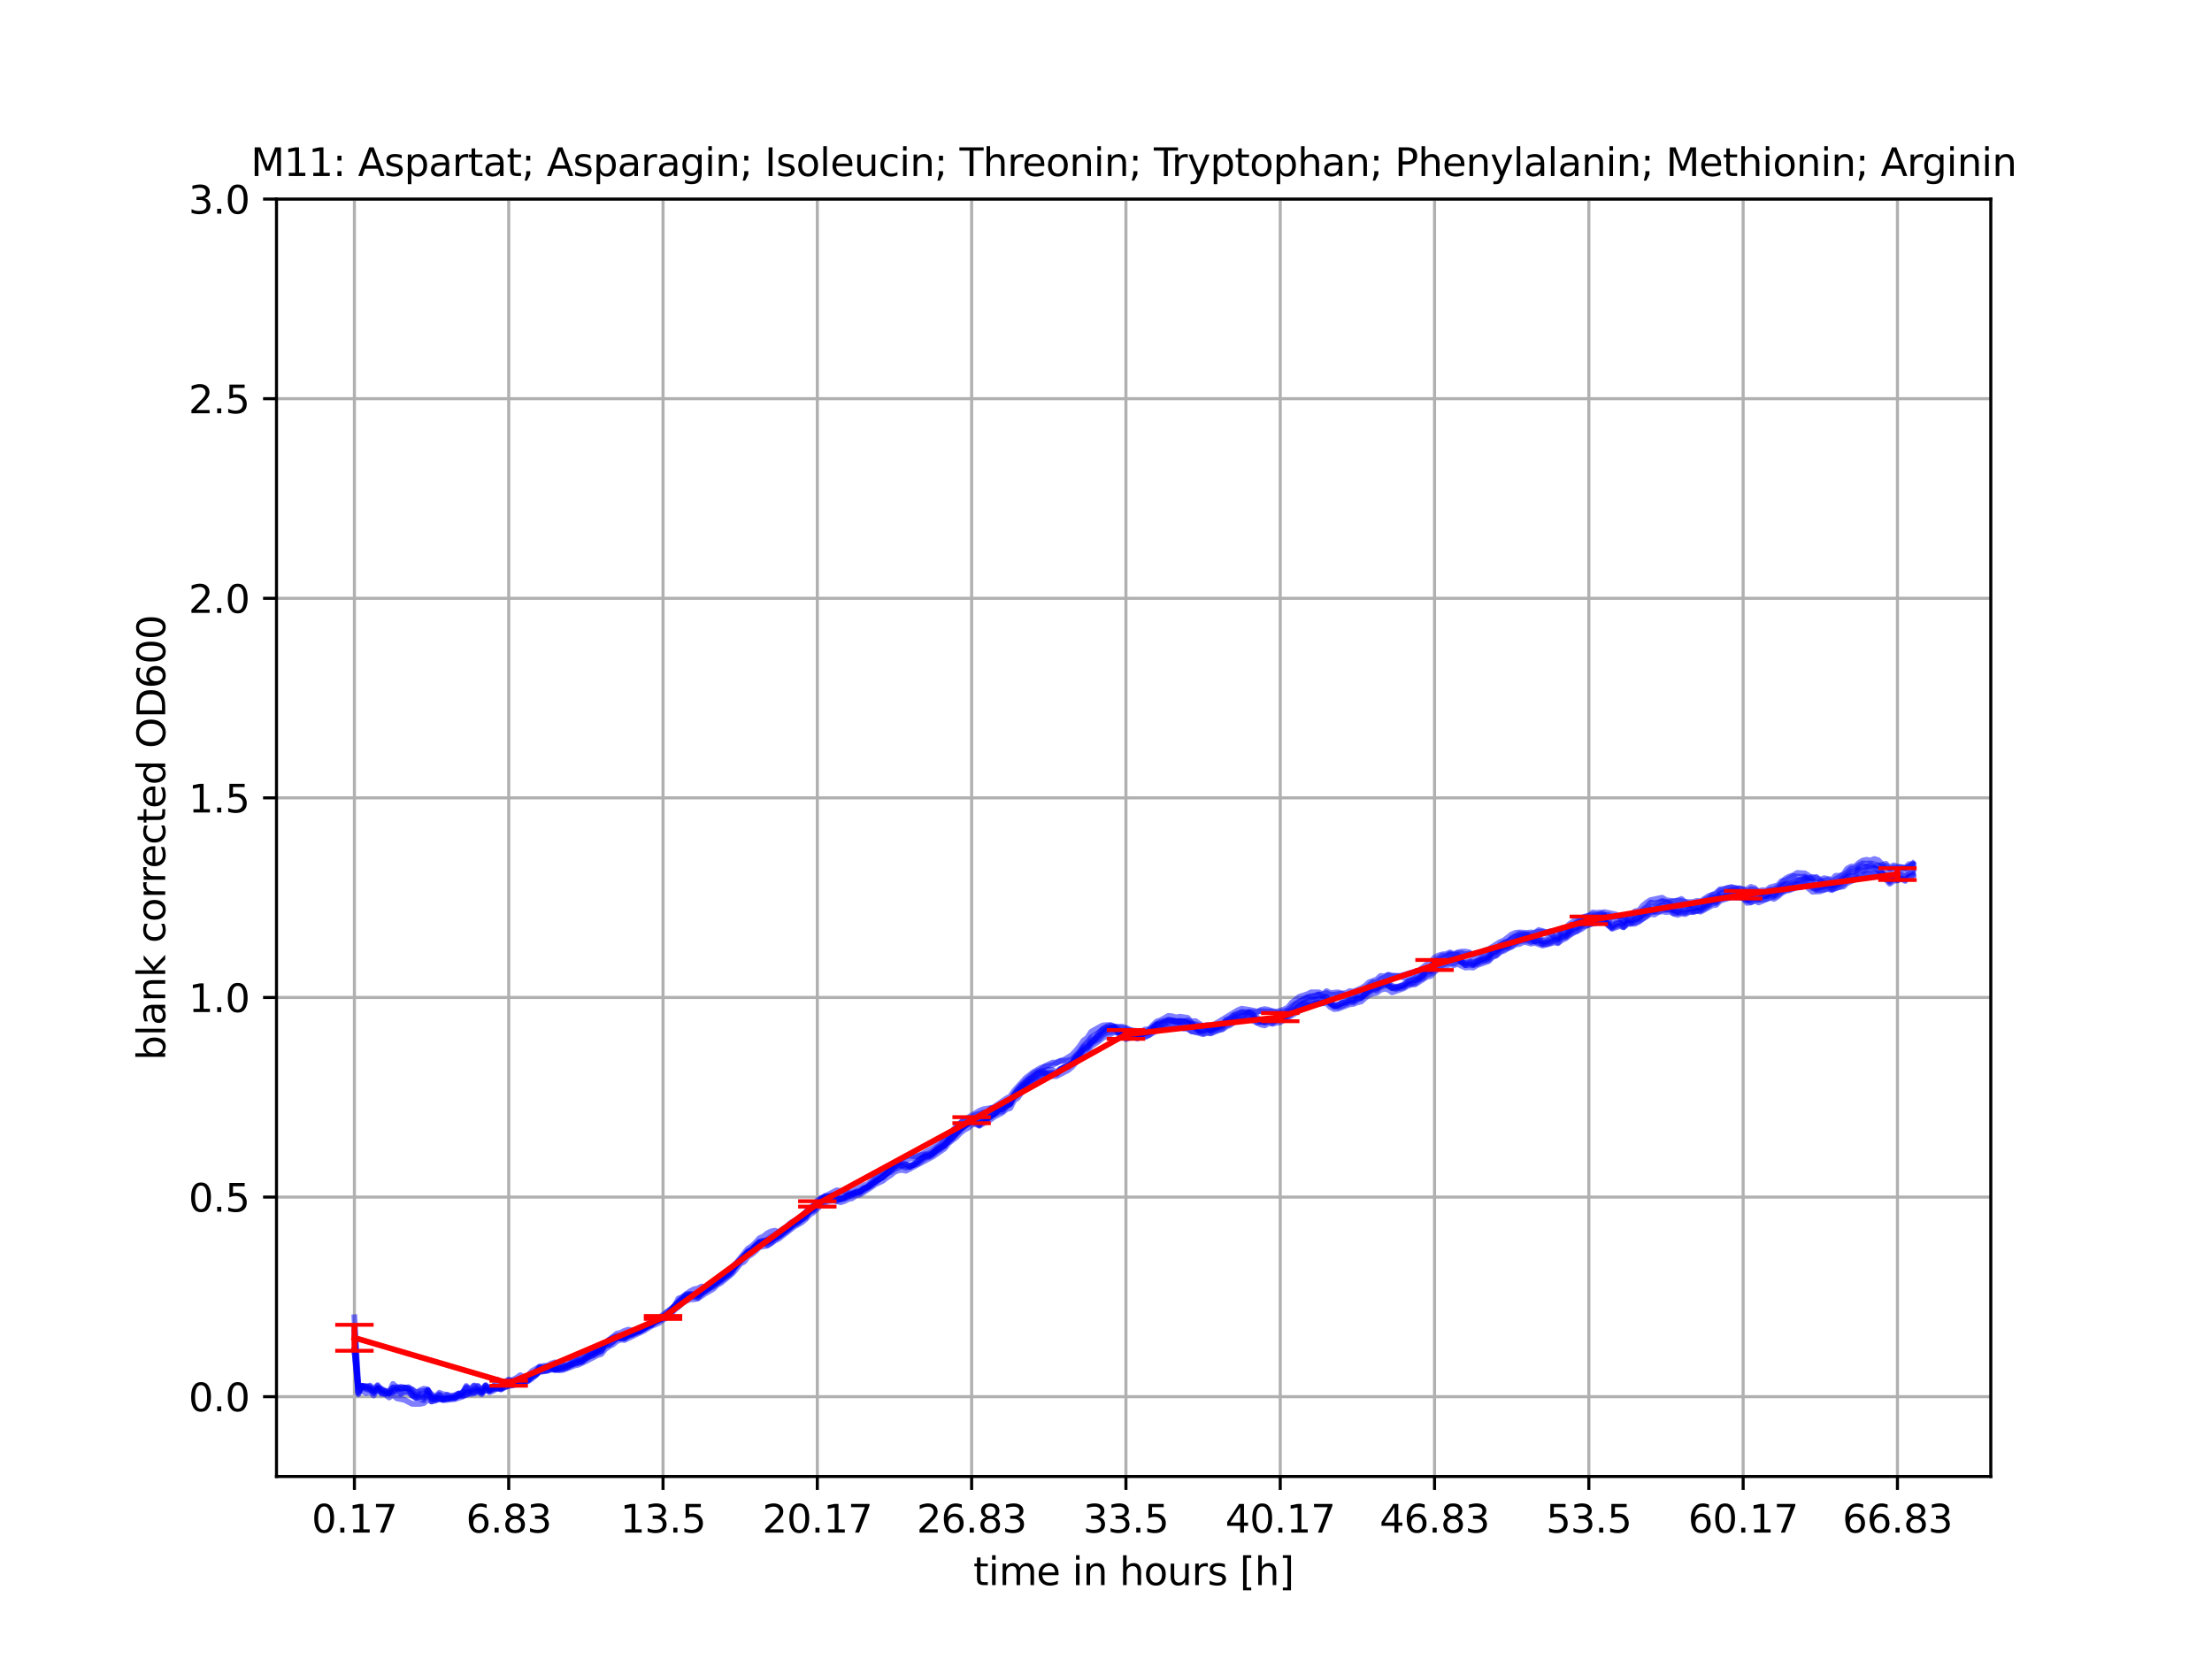 <?xml version="1.0" encoding="utf-8" standalone="no"?>
<!DOCTYPE svg PUBLIC "-//W3C//DTD SVG 1.1//EN"
  "http://www.w3.org/Graphics/SVG/1.1/DTD/svg11.dtd">
<svg xmlns:xlink="http://www.w3.org/1999/xlink" width="576pt" height="432pt" viewBox="0 0 576 432" xmlns="http://www.w3.org/2000/svg" version="1.1">
 <defs>
  <style type="text/css">*{stroke-linejoin: round; stroke-linecap: butt}</style>
 </defs>
 <g id="figure_1">
  <g id="patch_1">
   <path d="M 0 432 
L 576 432 
L 576 0 
L 0 0 
z
" style="fill: #ffffff"/>
  </g>
  <g id="axes_1">
   <g id="patch_2">
    <path d="M 72 384.48 
L 518.4 384.48 
L 518.4 51.84 
L 72 51.84 
z
" style="fill: #ffffff"/>
   </g>
   <g id="matplotlib.axis_1">
    <g id="xtick_1">
     <g id="line2d_1">
      <path d="M 92.291 384.48 
L 92.291 51.84 
" clip-path="url(#p646960aee8)" style="fill: none; stroke: #b0b0b0; stroke-width: 0.8; stroke-linecap: square"/>
     </g>
     <g id="line2d_2">
      <defs>
       <path id="m1a53716618" d="M 0 0 
L 0 3.5 
" style="stroke: #000000; stroke-width: 0.8"/>
      </defs>
      <g>
       <use xlink:href="#m1a53716618" x="92.291" y="384.48" style="stroke: #000000; stroke-width: 0.8"/>
      </g>
     </g>
     <g id="text_1">
      <!-- 0.17 -->
      <g transform="translate(81.158 399.078) scale(0.1 -0.1)">
       <defs>
        <path id="DejaVuSans-30" d="M 2034 4250 
Q 1547 4250 1301 3770 
Q 1056 3291 1056 2328 
Q 1056 1369 1301 889 
Q 1547 409 2034 409 
Q 2525 409 2770 889 
Q 3016 1369 3016 2328 
Q 3016 3291 2770 3770 
Q 2525 4250 2034 4250 
z
M 2034 4750 
Q 2819 4750 3233 4129 
Q 3647 3509 3647 2328 
Q 3647 1150 3233 529 
Q 2819 -91 2034 -91 
Q 1250 -91 836 529 
Q 422 1150 422 2328 
Q 422 3509 836 4129 
Q 1250 4750 2034 4750 
z
" transform="scale(0.016)"/>
        <path id="DejaVuSans-2e" d="M 684 794 
L 1344 794 
L 1344 0 
L 684 0 
L 684 794 
z
" transform="scale(0.016)"/>
        <path id="DejaVuSans-31" d="M 794 531 
L 1825 531 
L 1825 4091 
L 703 3866 
L 703 4441 
L 1819 4666 
L 2450 4666 
L 2450 531 
L 3481 531 
L 3481 0 
L 794 0 
L 794 531 
z
" transform="scale(0.016)"/>
        <path id="DejaVuSans-37" d="M 525 4666 
L 3525 4666 
L 3525 4397 
L 1831 0 
L 1172 0 
L 2766 4134 
L 525 4134 
L 525 4666 
z
" transform="scale(0.016)"/>
       </defs>
       <use xlink:href="#DejaVuSans-30"/>
       <use xlink:href="#DejaVuSans-2e" x="63.623"/>
       <use xlink:href="#DejaVuSans-31" x="95.41"/>
       <use xlink:href="#DejaVuSans-37" x="159.033"/>
      </g>
     </g>
    </g>
    <g id="xtick_2">
     <g id="line2d_3">
      <path d="M 132.471 384.48 
L 132.471 51.84 
" clip-path="url(#p646960aee8)" style="fill: none; stroke: #b0b0b0; stroke-width: 0.8; stroke-linecap: square"/>
     </g>
     <g id="line2d_4">
      <g>
       <use xlink:href="#m1a53716618" x="132.471" y="384.48" style="stroke: #000000; stroke-width: 0.8"/>
      </g>
     </g>
     <g id="text_2">
      <!-- 6.83 -->
      <g transform="translate(121.338 399.078) scale(0.1 -0.1)">
       <defs>
        <path id="DejaVuSans-36" d="M 2113 2584 
Q 1688 2584 1439 2293 
Q 1191 2003 1191 1497 
Q 1191 994 1439 701 
Q 1688 409 2113 409 
Q 2538 409 2786 701 
Q 3034 994 3034 1497 
Q 3034 2003 2786 2293 
Q 2538 2584 2113 2584 
z
M 3366 4563 
L 3366 3988 
Q 3128 4100 2886 4159 
Q 2644 4219 2406 4219 
Q 1781 4219 1451 3797 
Q 1122 3375 1075 2522 
Q 1259 2794 1537 2939 
Q 1816 3084 2150 3084 
Q 2853 3084 3261 2657 
Q 3669 2231 3669 1497 
Q 3669 778 3244 343 
Q 2819 -91 2113 -91 
Q 1303 -91 875 529 
Q 447 1150 447 2328 
Q 447 3434 972 4092 
Q 1497 4750 2381 4750 
Q 2619 4750 2861 4703 
Q 3103 4656 3366 4563 
z
" transform="scale(0.016)"/>
        <path id="DejaVuSans-38" d="M 2034 2216 
Q 1584 2216 1326 1975 
Q 1069 1734 1069 1313 
Q 1069 891 1326 650 
Q 1584 409 2034 409 
Q 2484 409 2743 651 
Q 3003 894 3003 1313 
Q 3003 1734 2745 1975 
Q 2488 2216 2034 2216 
z
M 1403 2484 
Q 997 2584 770 2862 
Q 544 3141 544 3541 
Q 544 4100 942 4425 
Q 1341 4750 2034 4750 
Q 2731 4750 3128 4425 
Q 3525 4100 3525 3541 
Q 3525 3141 3298 2862 
Q 3072 2584 2669 2484 
Q 3125 2378 3379 2068 
Q 3634 1759 3634 1313 
Q 3634 634 3220 271 
Q 2806 -91 2034 -91 
Q 1263 -91 848 271 
Q 434 634 434 1313 
Q 434 1759 690 2068 
Q 947 2378 1403 2484 
z
M 1172 3481 
Q 1172 3119 1398 2916 
Q 1625 2713 2034 2713 
Q 2441 2713 2670 2916 
Q 2900 3119 2900 3481 
Q 2900 3844 2670 4047 
Q 2441 4250 2034 4250 
Q 1625 4250 1398 4047 
Q 1172 3844 1172 3481 
z
" transform="scale(0.016)"/>
        <path id="DejaVuSans-33" d="M 2597 2516 
Q 3050 2419 3304 2112 
Q 3559 1806 3559 1356 
Q 3559 666 3084 287 
Q 2609 -91 1734 -91 
Q 1441 -91 1130 -33 
Q 819 25 488 141 
L 488 750 
Q 750 597 1062 519 
Q 1375 441 1716 441 
Q 2309 441 2620 675 
Q 2931 909 2931 1356 
Q 2931 1769 2642 2001 
Q 2353 2234 1838 2234 
L 1294 2234 
L 1294 2753 
L 1863 2753 
Q 2328 2753 2575 2939 
Q 2822 3125 2822 3475 
Q 2822 3834 2567 4026 
Q 2313 4219 1838 4219 
Q 1578 4219 1281 4162 
Q 984 4106 628 3988 
L 628 4550 
Q 988 4650 1302 4700 
Q 1616 4750 1894 4750 
Q 2613 4750 3031 4423 
Q 3450 4097 3450 3541 
Q 3450 3153 3228 2886 
Q 3006 2619 2597 2516 
z
" transform="scale(0.016)"/>
       </defs>
       <use xlink:href="#DejaVuSans-36"/>
       <use xlink:href="#DejaVuSans-2e" x="63.623"/>
       <use xlink:href="#DejaVuSans-38" x="95.41"/>
       <use xlink:href="#DejaVuSans-33" x="159.033"/>
      </g>
     </g>
    </g>
    <g id="xtick_3">
     <g id="line2d_5">
      <path d="M 172.651 384.48 
L 172.651 51.84 
" clip-path="url(#p646960aee8)" style="fill: none; stroke: #b0b0b0; stroke-width: 0.8; stroke-linecap: square"/>
     </g>
     <g id="line2d_6">
      <g>
       <use xlink:href="#m1a53716618" x="172.651" y="384.48" style="stroke: #000000; stroke-width: 0.8"/>
      </g>
     </g>
     <g id="text_3">
      <!-- 13.5 -->
      <g transform="translate(161.518 399.078) scale(0.1 -0.1)">
       <defs>
        <path id="DejaVuSans-35" d="M 691 4666 
L 3169 4666 
L 3169 4134 
L 1269 4134 
L 1269 2991 
Q 1406 3038 1543 3061 
Q 1681 3084 1819 3084 
Q 2600 3084 3056 2656 
Q 3513 2228 3513 1497 
Q 3513 744 3044 326 
Q 2575 -91 1722 -91 
Q 1428 -91 1123 -41 
Q 819 9 494 109 
L 494 744 
Q 775 591 1075 516 
Q 1375 441 1709 441 
Q 2250 441 2565 725 
Q 2881 1009 2881 1497 
Q 2881 1984 2565 2268 
Q 2250 2553 1709 2553 
Q 1456 2553 1204 2497 
Q 953 2441 691 2322 
L 691 4666 
z
" transform="scale(0.016)"/>
       </defs>
       <use xlink:href="#DejaVuSans-31"/>
       <use xlink:href="#DejaVuSans-33" x="63.623"/>
       <use xlink:href="#DejaVuSans-2e" x="127.246"/>
       <use xlink:href="#DejaVuSans-35" x="159.033"/>
      </g>
     </g>
    </g>
    <g id="xtick_4">
     <g id="line2d_7">
      <path d="M 212.831 384.48 
L 212.831 51.84 
" clip-path="url(#p646960aee8)" style="fill: none; stroke: #b0b0b0; stroke-width: 0.8; stroke-linecap: square"/>
     </g>
     <g id="line2d_8">
      <g>
       <use xlink:href="#m1a53716618" x="212.831" y="384.48" style="stroke: #000000; stroke-width: 0.8"/>
      </g>
     </g>
     <g id="text_4">
      <!-- 20.17 -->
      <g transform="translate(198.517 399.078) scale(0.1 -0.1)">
       <defs>
        <path id="DejaVuSans-32" d="M 1228 531 
L 3431 531 
L 3431 0 
L 469 0 
L 469 531 
Q 828 903 1448 1529 
Q 2069 2156 2228 2338 
Q 2531 2678 2651 2914 
Q 2772 3150 2772 3378 
Q 2772 3750 2511 3984 
Q 2250 4219 1831 4219 
Q 1534 4219 1204 4116 
Q 875 4013 500 3803 
L 500 4441 
Q 881 4594 1212 4672 
Q 1544 4750 1819 4750 
Q 2544 4750 2975 4387 
Q 3406 4025 3406 3419 
Q 3406 3131 3298 2873 
Q 3191 2616 2906 2266 
Q 2828 2175 2409 1742 
Q 1991 1309 1228 531 
z
" transform="scale(0.016)"/>
       </defs>
       <use xlink:href="#DejaVuSans-32"/>
       <use xlink:href="#DejaVuSans-30" x="63.623"/>
       <use xlink:href="#DejaVuSans-2e" x="127.246"/>
       <use xlink:href="#DejaVuSans-31" x="159.033"/>
       <use xlink:href="#DejaVuSans-37" x="222.656"/>
      </g>
     </g>
    </g>
    <g id="xtick_5">
     <g id="line2d_9">
      <path d="M 253.011 384.48 
L 253.011 51.84 
" clip-path="url(#p646960aee8)" style="fill: none; stroke: #b0b0b0; stroke-width: 0.8; stroke-linecap: square"/>
     </g>
     <g id="line2d_10">
      <g>
       <use xlink:href="#m1a53716618" x="253.011" y="384.48" style="stroke: #000000; stroke-width: 0.8"/>
      </g>
     </g>
     <g id="text_5">
      <!-- 26.83 -->
      <g transform="translate(238.697 399.078) scale(0.1 -0.1)">
       <use xlink:href="#DejaVuSans-32"/>
       <use xlink:href="#DejaVuSans-36" x="63.623"/>
       <use xlink:href="#DejaVuSans-2e" x="127.246"/>
       <use xlink:href="#DejaVuSans-38" x="159.033"/>
       <use xlink:href="#DejaVuSans-33" x="222.656"/>
      </g>
     </g>
    </g>
    <g id="xtick_6">
     <g id="line2d_11">
      <path d="M 293.191 384.48 
L 293.191 51.84 
" clip-path="url(#p646960aee8)" style="fill: none; stroke: #b0b0b0; stroke-width: 0.8; stroke-linecap: square"/>
     </g>
     <g id="line2d_12">
      <g>
       <use xlink:href="#m1a53716618" x="293.191" y="384.48" style="stroke: #000000; stroke-width: 0.8"/>
      </g>
     </g>
     <g id="text_6">
      <!-- 33.5 -->
      <g transform="translate(282.058 399.078) scale(0.1 -0.1)">
       <use xlink:href="#DejaVuSans-33"/>
       <use xlink:href="#DejaVuSans-33" x="63.623"/>
       <use xlink:href="#DejaVuSans-2e" x="127.246"/>
       <use xlink:href="#DejaVuSans-35" x="159.033"/>
      </g>
     </g>
    </g>
    <g id="xtick_7">
     <g id="line2d_13">
      <path d="M 333.371 384.48 
L 333.371 51.84 
" clip-path="url(#p646960aee8)" style="fill: none; stroke: #b0b0b0; stroke-width: 0.8; stroke-linecap: square"/>
     </g>
     <g id="line2d_14">
      <g>
       <use xlink:href="#m1a53716618" x="333.371" y="384.48" style="stroke: #000000; stroke-width: 0.8"/>
      </g>
     </g>
     <g id="text_7">
      <!-- 40.17 -->
      <g transform="translate(319.057 399.078) scale(0.1 -0.1)">
       <defs>
        <path id="DejaVuSans-34" d="M 2419 4116 
L 825 1625 
L 2419 1625 
L 2419 4116 
z
M 2253 4666 
L 3047 4666 
L 3047 1625 
L 3713 1625 
L 3713 1100 
L 3047 1100 
L 3047 0 
L 2419 0 
L 2419 1100 
L 313 1100 
L 313 1709 
L 2253 4666 
z
" transform="scale(0.016)"/>
       </defs>
       <use xlink:href="#DejaVuSans-34"/>
       <use xlink:href="#DejaVuSans-30" x="63.623"/>
       <use xlink:href="#DejaVuSans-2e" x="127.246"/>
       <use xlink:href="#DejaVuSans-31" x="159.033"/>
       <use xlink:href="#DejaVuSans-37" x="222.656"/>
      </g>
     </g>
    </g>
    <g id="xtick_8">
     <g id="line2d_15">
      <path d="M 373.551 384.48 
L 373.551 51.84 
" clip-path="url(#p646960aee8)" style="fill: none; stroke: #b0b0b0; stroke-width: 0.8; stroke-linecap: square"/>
     </g>
     <g id="line2d_16">
      <g>
       <use xlink:href="#m1a53716618" x="373.551" y="384.48" style="stroke: #000000; stroke-width: 0.8"/>
      </g>
     </g>
     <g id="text_8">
      <!-- 46.83 -->
      <g transform="translate(359.237 399.078) scale(0.1 -0.1)">
       <use xlink:href="#DejaVuSans-34"/>
       <use xlink:href="#DejaVuSans-36" x="63.623"/>
       <use xlink:href="#DejaVuSans-2e" x="127.246"/>
       <use xlink:href="#DejaVuSans-38" x="159.033"/>
       <use xlink:href="#DejaVuSans-33" x="222.656"/>
      </g>
     </g>
    </g>
    <g id="xtick_9">
     <g id="line2d_17">
      <path d="M 413.731 384.48 
L 413.731 51.84 
" clip-path="url(#p646960aee8)" style="fill: none; stroke: #b0b0b0; stroke-width: 0.8; stroke-linecap: square"/>
     </g>
     <g id="line2d_18">
      <g>
       <use xlink:href="#m1a53716618" x="413.731" y="384.48" style="stroke: #000000; stroke-width: 0.8"/>
      </g>
     </g>
     <g id="text_9">
      <!-- 53.5 -->
      <g transform="translate(402.598 399.078) scale(0.1 -0.1)">
       <use xlink:href="#DejaVuSans-35"/>
       <use xlink:href="#DejaVuSans-33" x="63.623"/>
       <use xlink:href="#DejaVuSans-2e" x="127.246"/>
       <use xlink:href="#DejaVuSans-35" x="159.033"/>
      </g>
     </g>
    </g>
    <g id="xtick_10">
     <g id="line2d_19">
      <path d="M 453.911 384.48 
L 453.911 51.84 
" clip-path="url(#p646960aee8)" style="fill: none; stroke: #b0b0b0; stroke-width: 0.8; stroke-linecap: square"/>
     </g>
     <g id="line2d_20">
      <g>
       <use xlink:href="#m1a53716618" x="453.911" y="384.48" style="stroke: #000000; stroke-width: 0.8"/>
      </g>
     </g>
     <g id="text_10">
      <!-- 60.17 -->
      <g transform="translate(439.597 399.078) scale(0.1 -0.1)">
       <use xlink:href="#DejaVuSans-36"/>
       <use xlink:href="#DejaVuSans-30" x="63.623"/>
       <use xlink:href="#DejaVuSans-2e" x="127.246"/>
       <use xlink:href="#DejaVuSans-31" x="159.033"/>
       <use xlink:href="#DejaVuSans-37" x="222.656"/>
      </g>
     </g>
    </g>
    <g id="xtick_11">
     <g id="line2d_21">
      <path d="M 494.091 384.48 
L 494.091 51.84 
" clip-path="url(#p646960aee8)" style="fill: none; stroke: #b0b0b0; stroke-width: 0.8; stroke-linecap: square"/>
     </g>
     <g id="line2d_22">
      <g>
       <use xlink:href="#m1a53716618" x="494.091" y="384.48" style="stroke: #000000; stroke-width: 0.8"/>
      </g>
     </g>
     <g id="text_11">
      <!-- 66.83 -->
      <g transform="translate(479.777 399.078) scale(0.1 -0.1)">
       <use xlink:href="#DejaVuSans-36"/>
       <use xlink:href="#DejaVuSans-36" x="63.623"/>
       <use xlink:href="#DejaVuSans-2e" x="127.246"/>
       <use xlink:href="#DejaVuSans-38" x="159.033"/>
       <use xlink:href="#DejaVuSans-33" x="222.656"/>
      </g>
     </g>
    </g>
    <g id="text_12">
     <!-- time in hours [h] -->
     <g transform="translate(253.452 412.757) scale(0.1 -0.1)">
      <defs>
       <path id="DejaVuSans-74" d="M 1172 4494 
L 1172 3500 
L 2356 3500 
L 2356 3053 
L 1172 3053 
L 1172 1153 
Q 1172 725 1289 603 
Q 1406 481 1766 481 
L 2356 481 
L 2356 0 
L 1766 0 
Q 1100 0 847 248 
Q 594 497 594 1153 
L 594 3053 
L 172 3053 
L 172 3500 
L 594 3500 
L 594 4494 
L 1172 4494 
z
" transform="scale(0.016)"/>
       <path id="DejaVuSans-69" d="M 603 3500 
L 1178 3500 
L 1178 0 
L 603 0 
L 603 3500 
z
M 603 4863 
L 1178 4863 
L 1178 4134 
L 603 4134 
L 603 4863 
z
" transform="scale(0.016)"/>
       <path id="DejaVuSans-6d" d="M 3328 2828 
Q 3544 3216 3844 3400 
Q 4144 3584 4550 3584 
Q 5097 3584 5394 3201 
Q 5691 2819 5691 2113 
L 5691 0 
L 5113 0 
L 5113 2094 
Q 5113 2597 4934 2840 
Q 4756 3084 4391 3084 
Q 3944 3084 3684 2787 
Q 3425 2491 3425 1978 
L 3425 0 
L 2847 0 
L 2847 2094 
Q 2847 2600 2669 2842 
Q 2491 3084 2119 3084 
Q 1678 3084 1418 2786 
Q 1159 2488 1159 1978 
L 1159 0 
L 581 0 
L 581 3500 
L 1159 3500 
L 1159 2956 
Q 1356 3278 1631 3431 
Q 1906 3584 2284 3584 
Q 2666 3584 2933 3390 
Q 3200 3197 3328 2828 
z
" transform="scale(0.016)"/>
       <path id="DejaVuSans-65" d="M 3597 1894 
L 3597 1613 
L 953 1613 
Q 991 1019 1311 708 
Q 1631 397 2203 397 
Q 2534 397 2845 478 
Q 3156 559 3463 722 
L 3463 178 
Q 3153 47 2828 -22 
Q 2503 -91 2169 -91 
Q 1331 -91 842 396 
Q 353 884 353 1716 
Q 353 2575 817 3079 
Q 1281 3584 2069 3584 
Q 2775 3584 3186 3129 
Q 3597 2675 3597 1894 
z
M 3022 2063 
Q 3016 2534 2758 2815 
Q 2500 3097 2075 3097 
Q 1594 3097 1305 2825 
Q 1016 2553 972 2059 
L 3022 2063 
z
" transform="scale(0.016)"/>
       <path id="DejaVuSans-20" transform="scale(0.016)"/>
       <path id="DejaVuSans-6e" d="M 3513 2113 
L 3513 0 
L 2938 0 
L 2938 2094 
Q 2938 2591 2744 2837 
Q 2550 3084 2163 3084 
Q 1697 3084 1428 2787 
Q 1159 2491 1159 1978 
L 1159 0 
L 581 0 
L 581 3500 
L 1159 3500 
L 1159 2956 
Q 1366 3272 1645 3428 
Q 1925 3584 2291 3584 
Q 2894 3584 3203 3211 
Q 3513 2838 3513 2113 
z
" transform="scale(0.016)"/>
       <path id="DejaVuSans-68" d="M 3513 2113 
L 3513 0 
L 2938 0 
L 2938 2094 
Q 2938 2591 2744 2837 
Q 2550 3084 2163 3084 
Q 1697 3084 1428 2787 
Q 1159 2491 1159 1978 
L 1159 0 
L 581 0 
L 581 4863 
L 1159 4863 
L 1159 2956 
Q 1366 3272 1645 3428 
Q 1925 3584 2291 3584 
Q 2894 3584 3203 3211 
Q 3513 2838 3513 2113 
z
" transform="scale(0.016)"/>
       <path id="DejaVuSans-6f" d="M 1959 3097 
Q 1497 3097 1228 2736 
Q 959 2375 959 1747 
Q 959 1119 1226 758 
Q 1494 397 1959 397 
Q 2419 397 2687 759 
Q 2956 1122 2956 1747 
Q 2956 2369 2687 2733 
Q 2419 3097 1959 3097 
z
M 1959 3584 
Q 2709 3584 3137 3096 
Q 3566 2609 3566 1747 
Q 3566 888 3137 398 
Q 2709 -91 1959 -91 
Q 1206 -91 779 398 
Q 353 888 353 1747 
Q 353 2609 779 3096 
Q 1206 3584 1959 3584 
z
" transform="scale(0.016)"/>
       <path id="DejaVuSans-75" d="M 544 1381 
L 544 3500 
L 1119 3500 
L 1119 1403 
Q 1119 906 1312 657 
Q 1506 409 1894 409 
Q 2359 409 2629 706 
Q 2900 1003 2900 1516 
L 2900 3500 
L 3475 3500 
L 3475 0 
L 2900 0 
L 2900 538 
Q 2691 219 2414 64 
Q 2138 -91 1772 -91 
Q 1169 -91 856 284 
Q 544 659 544 1381 
z
M 1991 3584 
L 1991 3584 
z
" transform="scale(0.016)"/>
       <path id="DejaVuSans-72" d="M 2631 2963 
Q 2534 3019 2420 3045 
Q 2306 3072 2169 3072 
Q 1681 3072 1420 2755 
Q 1159 2438 1159 1844 
L 1159 0 
L 581 0 
L 581 3500 
L 1159 3500 
L 1159 2956 
Q 1341 3275 1631 3429 
Q 1922 3584 2338 3584 
Q 2397 3584 2469 3576 
Q 2541 3569 2628 3553 
L 2631 2963 
z
" transform="scale(0.016)"/>
       <path id="DejaVuSans-73" d="M 2834 3397 
L 2834 2853 
Q 2591 2978 2328 3040 
Q 2066 3103 1784 3103 
Q 1356 3103 1142 2972 
Q 928 2841 928 2578 
Q 928 2378 1081 2264 
Q 1234 2150 1697 2047 
L 1894 2003 
Q 2506 1872 2764 1633 
Q 3022 1394 3022 966 
Q 3022 478 2636 193 
Q 2250 -91 1575 -91 
Q 1294 -91 989 -36 
Q 684 19 347 128 
L 347 722 
Q 666 556 975 473 
Q 1284 391 1588 391 
Q 1994 391 2212 530 
Q 2431 669 2431 922 
Q 2431 1156 2273 1281 
Q 2116 1406 1581 1522 
L 1381 1569 
Q 847 1681 609 1914 
Q 372 2147 372 2553 
Q 372 3047 722 3315 
Q 1072 3584 1716 3584 
Q 2034 3584 2315 3537 
Q 2597 3491 2834 3397 
z
" transform="scale(0.016)"/>
       <path id="DejaVuSans-5b" d="M 550 4863 
L 1875 4863 
L 1875 4416 
L 1125 4416 
L 1125 -397 
L 1875 -397 
L 1875 -844 
L 550 -844 
L 550 4863 
z
" transform="scale(0.016)"/>
       <path id="DejaVuSans-5d" d="M 1947 4863 
L 1947 -844 
L 622 -844 
L 622 -397 
L 1369 -397 
L 1369 4416 
L 622 4416 
L 622 4863 
L 1947 4863 
z
" transform="scale(0.016)"/>
      </defs>
      <use xlink:href="#DejaVuSans-74"/>
      <use xlink:href="#DejaVuSans-69" x="39.209"/>
      <use xlink:href="#DejaVuSans-6d" x="66.992"/>
      <use xlink:href="#DejaVuSans-65" x="164.404"/>
      <use xlink:href="#DejaVuSans-20" x="225.928"/>
      <use xlink:href="#DejaVuSans-69" x="257.715"/>
      <use xlink:href="#DejaVuSans-6e" x="285.498"/>
      <use xlink:href="#DejaVuSans-20" x="348.877"/>
      <use xlink:href="#DejaVuSans-68" x="380.664"/>
      <use xlink:href="#DejaVuSans-6f" x="444.043"/>
      <use xlink:href="#DejaVuSans-75" x="505.225"/>
      <use xlink:href="#DejaVuSans-72" x="568.604"/>
      <use xlink:href="#DejaVuSans-73" x="609.717"/>
      <use xlink:href="#DejaVuSans-20" x="661.816"/>
      <use xlink:href="#DejaVuSans-5b" x="693.604"/>
      <use xlink:href="#DejaVuSans-68" x="732.617"/>
      <use xlink:href="#DejaVuSans-5d" x="795.996"/>
     </g>
    </g>
   </g>
   <g id="matplotlib.axis_2">
    <g id="ytick_1">
     <g id="line2d_23">
      <path d="M 72 363.69 
L 518.4 363.69 
" clip-path="url(#p646960aee8)" style="fill: none; stroke: #b0b0b0; stroke-width: 0.8; stroke-linecap: square"/>
     </g>
     <g id="line2d_24">
      <defs>
       <path id="m885e765956" d="M 0 0 
L -3.5 0 
" style="stroke: #000000; stroke-width: 0.8"/>
      </defs>
      <g>
       <use xlink:href="#m885e765956" x="72" y="363.69" style="stroke: #000000; stroke-width: 0.8"/>
      </g>
     </g>
     <g id="text_13">
      <!-- 0.0 -->
      <g transform="translate(49.097 367.489) scale(0.1 -0.1)">
       <use xlink:href="#DejaVuSans-30"/>
       <use xlink:href="#DejaVuSans-2e" x="63.623"/>
       <use xlink:href="#DejaVuSans-30" x="95.41"/>
      </g>
     </g>
    </g>
    <g id="ytick_2">
     <g id="line2d_25">
      <path d="M 72 311.715 
L 518.4 311.715 
" clip-path="url(#p646960aee8)" style="fill: none; stroke: #b0b0b0; stroke-width: 0.8; stroke-linecap: square"/>
     </g>
     <g id="line2d_26">
      <g>
       <use xlink:href="#m885e765956" x="72" y="311.715" style="stroke: #000000; stroke-width: 0.8"/>
      </g>
     </g>
     <g id="text_14">
      <!-- 0.5 -->
      <g transform="translate(49.097 315.514) scale(0.1 -0.1)">
       <use xlink:href="#DejaVuSans-30"/>
       <use xlink:href="#DejaVuSans-2e" x="63.623"/>
       <use xlink:href="#DejaVuSans-35" x="95.41"/>
      </g>
     </g>
    </g>
    <g id="ytick_3">
     <g id="line2d_27">
      <path d="M 72 259.74 
L 518.4 259.74 
" clip-path="url(#p646960aee8)" style="fill: none; stroke: #b0b0b0; stroke-width: 0.8; stroke-linecap: square"/>
     </g>
     <g id="line2d_28">
      <g>
       <use xlink:href="#m885e765956" x="72" y="259.74" style="stroke: #000000; stroke-width: 0.8"/>
      </g>
     </g>
     <g id="text_15">
      <!-- 1.0 -->
      <g transform="translate(49.097 263.539) scale(0.1 -0.1)">
       <use xlink:href="#DejaVuSans-31"/>
       <use xlink:href="#DejaVuSans-2e" x="63.623"/>
       <use xlink:href="#DejaVuSans-30" x="95.41"/>
      </g>
     </g>
    </g>
    <g id="ytick_4">
     <g id="line2d_29">
      <path d="M 72 207.765 
L 518.4 207.765 
" clip-path="url(#p646960aee8)" style="fill: none; stroke: #b0b0b0; stroke-width: 0.8; stroke-linecap: square"/>
     </g>
     <g id="line2d_30">
      <g>
       <use xlink:href="#m885e765956" x="72" y="207.765" style="stroke: #000000; stroke-width: 0.8"/>
      </g>
     </g>
     <g id="text_16">
      <!-- 1.5 -->
      <g transform="translate(49.097 211.564) scale(0.1 -0.1)">
       <use xlink:href="#DejaVuSans-31"/>
       <use xlink:href="#DejaVuSans-2e" x="63.623"/>
       <use xlink:href="#DejaVuSans-35" x="95.41"/>
      </g>
     </g>
    </g>
    <g id="ytick_5">
     <g id="line2d_31">
      <path d="M 72 155.79 
L 518.4 155.79 
" clip-path="url(#p646960aee8)" style="fill: none; stroke: #b0b0b0; stroke-width: 0.8; stroke-linecap: square"/>
     </g>
     <g id="line2d_32">
      <g>
       <use xlink:href="#m885e765956" x="72" y="155.79" style="stroke: #000000; stroke-width: 0.8"/>
      </g>
     </g>
     <g id="text_17">
      <!-- 2.0 -->
      <g transform="translate(49.097 159.589) scale(0.1 -0.1)">
       <use xlink:href="#DejaVuSans-32"/>
       <use xlink:href="#DejaVuSans-2e" x="63.623"/>
       <use xlink:href="#DejaVuSans-30" x="95.41"/>
      </g>
     </g>
    </g>
    <g id="ytick_6">
     <g id="line2d_33">
      <path d="M 72 103.815 
L 518.4 103.815 
" clip-path="url(#p646960aee8)" style="fill: none; stroke: #b0b0b0; stroke-width: 0.8; stroke-linecap: square"/>
     </g>
     <g id="line2d_34">
      <g>
       <use xlink:href="#m885e765956" x="72" y="103.815" style="stroke: #000000; stroke-width: 0.8"/>
      </g>
     </g>
     <g id="text_18">
      <!-- 2.5 -->
      <g transform="translate(49.097 107.614) scale(0.1 -0.1)">
       <use xlink:href="#DejaVuSans-32"/>
       <use xlink:href="#DejaVuSans-2e" x="63.623"/>
       <use xlink:href="#DejaVuSans-35" x="95.41"/>
      </g>
     </g>
    </g>
    <g id="ytick_7">
     <g id="line2d_35">
      <path d="M 72 51.84 
L 518.4 51.84 
" clip-path="url(#p646960aee8)" style="fill: none; stroke: #b0b0b0; stroke-width: 0.8; stroke-linecap: square"/>
     </g>
     <g id="line2d_36">
      <g>
       <use xlink:href="#m885e765956" x="72" y="51.84" style="stroke: #000000; stroke-width: 0.8"/>
      </g>
     </g>
     <g id="text_19">
      <!-- 3.0 -->
      <g transform="translate(49.097 55.639) scale(0.1 -0.1)">
       <use xlink:href="#DejaVuSans-33"/>
       <use xlink:href="#DejaVuSans-2e" x="63.623"/>
       <use xlink:href="#DejaVuSans-30" x="95.41"/>
      </g>
     </g>
    </g>
    <g id="text_20">
     <!-- blank corrected OD600 -->
     <g transform="translate(43.017 276.115) rotate(-90) scale(0.1 -0.1)">
      <defs>
       <path id="DejaVuSans-62" d="M 3116 1747 
Q 3116 2381 2855 2742 
Q 2594 3103 2138 3103 
Q 1681 3103 1420 2742 
Q 1159 2381 1159 1747 
Q 1159 1113 1420 752 
Q 1681 391 2138 391 
Q 2594 391 2855 752 
Q 3116 1113 3116 1747 
z
M 1159 2969 
Q 1341 3281 1617 3432 
Q 1894 3584 2278 3584 
Q 2916 3584 3314 3078 
Q 3713 2572 3713 1747 
Q 3713 922 3314 415 
Q 2916 -91 2278 -91 
Q 1894 -91 1617 61 
Q 1341 213 1159 525 
L 1159 0 
L 581 0 
L 581 4863 
L 1159 4863 
L 1159 2969 
z
" transform="scale(0.016)"/>
       <path id="DejaVuSans-6c" d="M 603 4863 
L 1178 4863 
L 1178 0 
L 603 0 
L 603 4863 
z
" transform="scale(0.016)"/>
       <path id="DejaVuSans-61" d="M 2194 1759 
Q 1497 1759 1228 1600 
Q 959 1441 959 1056 
Q 959 750 1161 570 
Q 1363 391 1709 391 
Q 2188 391 2477 730 
Q 2766 1069 2766 1631 
L 2766 1759 
L 2194 1759 
z
M 3341 1997 
L 3341 0 
L 2766 0 
L 2766 531 
Q 2569 213 2275 61 
Q 1981 -91 1556 -91 
Q 1019 -91 701 211 
Q 384 513 384 1019 
Q 384 1609 779 1909 
Q 1175 2209 1959 2209 
L 2766 2209 
L 2766 2266 
Q 2766 2663 2505 2880 
Q 2244 3097 1772 3097 
Q 1472 3097 1187 3025 
Q 903 2953 641 2809 
L 641 3341 
Q 956 3463 1253 3523 
Q 1550 3584 1831 3584 
Q 2591 3584 2966 3190 
Q 3341 2797 3341 1997 
z
" transform="scale(0.016)"/>
       <path id="DejaVuSans-6b" d="M 581 4863 
L 1159 4863 
L 1159 1991 
L 2875 3500 
L 3609 3500 
L 1753 1863 
L 3688 0 
L 2938 0 
L 1159 1709 
L 1159 0 
L 581 0 
L 581 4863 
z
" transform="scale(0.016)"/>
       <path id="DejaVuSans-63" d="M 3122 3366 
L 3122 2828 
Q 2878 2963 2633 3030 
Q 2388 3097 2138 3097 
Q 1578 3097 1268 2742 
Q 959 2388 959 1747 
Q 959 1106 1268 751 
Q 1578 397 2138 397 
Q 2388 397 2633 464 
Q 2878 531 3122 666 
L 3122 134 
Q 2881 22 2623 -34 
Q 2366 -91 2075 -91 
Q 1284 -91 818 406 
Q 353 903 353 1747 
Q 353 2603 823 3093 
Q 1294 3584 2113 3584 
Q 2378 3584 2631 3529 
Q 2884 3475 3122 3366 
z
" transform="scale(0.016)"/>
       <path id="DejaVuSans-64" d="M 2906 2969 
L 2906 4863 
L 3481 4863 
L 3481 0 
L 2906 0 
L 2906 525 
Q 2725 213 2448 61 
Q 2172 -91 1784 -91 
Q 1150 -91 751 415 
Q 353 922 353 1747 
Q 353 2572 751 3078 
Q 1150 3584 1784 3584 
Q 2172 3584 2448 3432 
Q 2725 3281 2906 2969 
z
M 947 1747 
Q 947 1113 1208 752 
Q 1469 391 1925 391 
Q 2381 391 2643 752 
Q 2906 1113 2906 1747 
Q 2906 2381 2643 2742 
Q 2381 3103 1925 3103 
Q 1469 3103 1208 2742 
Q 947 2381 947 1747 
z
" transform="scale(0.016)"/>
       <path id="DejaVuSans-4f" d="M 2522 4238 
Q 1834 4238 1429 3725 
Q 1025 3213 1025 2328 
Q 1025 1447 1429 934 
Q 1834 422 2522 422 
Q 3209 422 3611 934 
Q 4013 1447 4013 2328 
Q 4013 3213 3611 3725 
Q 3209 4238 2522 4238 
z
M 2522 4750 
Q 3503 4750 4090 4092 
Q 4678 3434 4678 2328 
Q 4678 1225 4090 567 
Q 3503 -91 2522 -91 
Q 1538 -91 948 565 
Q 359 1222 359 2328 
Q 359 3434 948 4092 
Q 1538 4750 2522 4750 
z
" transform="scale(0.016)"/>
       <path id="DejaVuSans-44" d="M 1259 4147 
L 1259 519 
L 2022 519 
Q 2988 519 3436 956 
Q 3884 1394 3884 2338 
Q 3884 3275 3436 3711 
Q 2988 4147 2022 4147 
L 1259 4147 
z
M 628 4666 
L 1925 4666 
Q 3281 4666 3915 4102 
Q 4550 3538 4550 2338 
Q 4550 1131 3912 565 
Q 3275 0 1925 0 
L 628 0 
L 628 4666 
z
" transform="scale(0.016)"/>
      </defs>
      <use xlink:href="#DejaVuSans-62"/>
      <use xlink:href="#DejaVuSans-6c" x="63.477"/>
      <use xlink:href="#DejaVuSans-61" x="91.26"/>
      <use xlink:href="#DejaVuSans-6e" x="152.539"/>
      <use xlink:href="#DejaVuSans-6b" x="215.918"/>
      <use xlink:href="#DejaVuSans-20" x="273.828"/>
      <use xlink:href="#DejaVuSans-63" x="305.615"/>
      <use xlink:href="#DejaVuSans-6f" x="360.596"/>
      <use xlink:href="#DejaVuSans-72" x="421.777"/>
      <use xlink:href="#DejaVuSans-72" x="461.141"/>
      <use xlink:href="#DejaVuSans-65" x="500.004"/>
      <use xlink:href="#DejaVuSans-63" x="561.527"/>
      <use xlink:href="#DejaVuSans-74" x="616.508"/>
      <use xlink:href="#DejaVuSans-65" x="655.717"/>
      <use xlink:href="#DejaVuSans-64" x="717.24"/>
      <use xlink:href="#DejaVuSans-20" x="780.717"/>
      <use xlink:href="#DejaVuSans-4f" x="812.504"/>
      <use xlink:href="#DejaVuSans-44" x="891.215"/>
      <use xlink:href="#DejaVuSans-36" x="968.217"/>
      <use xlink:href="#DejaVuSans-30" x="1031.84"/>
      <use xlink:href="#DejaVuSans-30" x="1095.463"/>
     </g>
    </g>
   </g>
   <g id="line2d_37">
    <path d="M 92.291 343.01 
L 93.295 360.994 
L 94.3 362.137 
L 95.304 362.761 
L 96.309 362.449 
L 97.313 363.384 
L 98.318 361.721 
L 99.322 362.553 
L 100.327 363.073 
L 101.331 363.904 
L 102.336 363.176 
L 103.34 364.112 
L 105.349 364.528 
L 107.358 365.567 
L 109.367 365.567 
L 110.372 365.359 
L 111.376 364.424 
L 112.381 364.944 
L 113.385 363.904 
L 114.39 364.32 
L 116.399 364.32 
L 117.403 364.112 
L 118.408 364.112 
L 119.412 362.865 
L 120.417 363.488 
L 121.421 363.176 
L 122.426 362.345 
L 123.43 362.033 
L 124.435 362.137 
L 125.439 362.657 
L 126.444 361.201 
L 127.448 362.033 
L 128.453 361.409 
L 129.457 361.617 
L 130.462 361.513 
L 137.493 359.434 
L 138.498 358.603 
L 139.502 358.187 
L 140.507 357.147 
L 142.516 356.939 
L 143.52 356.524 
L 145.529 356.628 
L 147.538 356.004 
L 148.543 355.484 
L 151.556 354.653 
L 152.561 353.821 
L 153.565 353.197 
L 154.57 352.885 
L 155.574 352.158 
L 156.579 351.846 
L 157.583 350.079 
L 158.588 350.183 
L 160.597 348.623 
L 162.606 348.208 
L 163.61 347.584 
L 164.615 347.272 
L 165.619 346.544 
L 167.628 345.609 
L 168.633 344.777 
L 170.642 343.53 
L 171.646 343.114 
L 175.664 340.1 
L 176.669 339.06 
L 177.673 338.228 
L 179.682 337.293 
L 180.687 336.981 
L 181.691 336.877 
L 182.696 335.942 
L 186.714 333.031 
L 187.718 332.511 
L 191.736 329.081 
L 193.745 326.898 
L 194.75 325.962 
L 196.759 324.403 
L 197.763 323.572 
L 198.768 323.468 
L 200.777 322.116 
L 201.781 321.596 
L 203.79 320.037 
L 204.795 319.414 
L 205.799 318.478 
L 207.808 317.335 
L 213.835 312.241 
L 214.84 311.721 
L 215.844 311.617 
L 216.849 311.201 
L 217.853 310.994 
L 219.862 311.098 
L 220.867 310.578 
L 221.871 310.266 
L 224.885 308.707 
L 225.889 308.395 
L 227.898 306.628 
L 228.903 305.692 
L 229.907 305.172 
L 230.912 304.341 
L 233.925 302.574 
L 237.943 301.43 
L 238.948 301.222 
L 241.961 299.455 
L 242.966 298.935 
L 244.975 297.48 
L 245.979 296.441 
L 246.984 295.713 
L 247.988 294.466 
L 248.993 293.426 
L 249.997 292.594 
L 251.002 291.555 
L 252.006 291.451 
L 253.011 291.035 
L 254.015 290.308 
L 255.02 290.1 
L 256.024 289.684 
L 257.029 289.684 
L 258.033 288.644 
L 259.038 288.125 
L 262.051 286.046 
L 263.056 285.526 
L 264.06 284.071 
L 267.074 280.744 
L 269.083 279.185 
L 271.092 278.041 
L 274.105 277.314 
L 276.114 276.274 
L 277.119 275.962 
L 279.128 274.715 
L 280.132 273.676 
L 281.137 272.428 
L 282.141 270.973 
L 283.146 270.245 
L 284.15 268.686 
L 286.159 267.542 
L 287.164 267.023 
L 288.168 266.919 
L 289.173 267.023 
L 291.182 267.542 
L 292.186 267.646 
L 294.195 268.27 
L 297.209 268.582 
L 298.214 268.062 
L 299.218 268.062 
L 300.223 267.439 
L 301.227 266.607 
L 302.232 266.087 
L 304.241 265.567 
L 309.263 266.503 
L 311.272 266.711 
L 312.277 267.023 
L 313.281 267.127 
L 314.286 266.919 
L 315.29 267.023 
L 316.295 266.711 
L 322.322 263.073 
L 323.326 262.657 
L 325.335 262.969 
L 327.344 263.384 
L 328.349 263.281 
L 330.358 263.384 
L 331.362 263.281 
L 332.367 263.488 
L 334.376 262.865 
L 335.38 262.345 
L 336.385 261.098 
L 338.394 259.538 
L 340.403 258.915 
L 341.407 258.395 
L 343.416 258.395 
L 344.421 258.915 
L 345.425 258.603 
L 346.43 259.019 
L 347.434 259.019 
L 349.443 258.707 
L 350.448 258.603 
L 351.452 258.083 
L 352.457 258.187 
L 354.466 257.355 
L 355.47 256.732 
L 356.475 255.796 
L 358.484 255.068 
L 359.488 254.133 
L 360.493 254.237 
L 361.497 253.821 
L 362.502 254.029 
L 364.511 254.133 
L 369.533 252.678 
L 371.542 251.118 
L 372.547 250.599 
L 373.551 249.351 
L 374.556 248.831 
L 375.56 248.52 
L 376.565 248.416 
L 377.569 248 
L 378.574 248.416 
L 379.578 248.208 
L 380.583 248.208 
L 381.587 248.52 
L 382.592 248.312 
L 383.596 248.416 
L 384.601 248.104 
L 385.605 248.104 
L 386.61 247.48 
L 387.614 247.168 
L 390.628 245.297 
L 391.632 244.881 
L 393.641 243.322 
L 394.646 242.906 
L 395.65 242.802 
L 397.659 242.906 
L 398.664 242.802 
L 399.668 242.906 
L 400.673 242.594 
L 401.677 242.594 
L 402.682 242.906 
L 403.686 242.491 
L 404.691 242.387 
L 405.695 242.491 
L 406.7 241.659 
L 407.704 241.555 
L 408.709 240.619 
L 410.718 239.268 
L 414.736 238.125 
L 416.745 238.125 
L 417.749 238.333 
L 418.754 238.229 
L 419.758 238.748 
L 421.767 238.54 
L 422.772 238.748 
L 423.776 238.125 
L 424.781 238.125 
L 425.785 237.293 
L 426.79 237.085 
L 427.794 235.838 
L 428.799 235.006 
L 429.803 234.382 
L 432.817 233.759 
L 433.821 234.382 
L 435.83 234.694 
L 436.835 234.486 
L 437.839 234.59 
L 438.844 234.902 
L 440.853 234.902 
L 441.857 234.59 
L 442.862 234.694 
L 444.871 233.343 
L 445.875 233.031 
L 446.88 232.511 
L 447.884 231.576 
L 448.889 231.472 
L 450.898 230.952 
L 451.902 231.472 
L 452.907 231.368 
L 454.916 232.096 
L 455.92 231.576 
L 456.925 231.68 
L 457.929 232.096 
L 458.934 231.784 
L 459.938 231.888 
L 460.943 231.056 
L 462.952 230.536 
L 463.956 229.393 
L 464.961 229.289 
L 466.97 228.145 
L 468.979 228.353 
L 469.983 228.249 
L 470.988 228.665 
L 471.992 228.353 
L 474.001 229.081 
L 475.006 228.665 
L 477.015 229.081 
L 478.019 228.041 
L 479.024 228.041 
L 480.028 227.834 
L 481.033 227.106 
L 482.037 226.17 
L 483.042 226.066 
L 484.046 225.339 
L 485.051 224.819 
L 486.055 224.923 
L 487.06 224.819 
L 488.064 225.027 
L 490.073 225.755 
L 491.078 225.443 
L 492.082 226.17 
L 493.087 225.859 
L 494.091 225.962 
L 495.096 225.859 
L 496.1 226.066 
L 498.109 225.131 
L 498.109 225.131 
" clip-path="url(#p646960aee8)" style="fill: none; stroke: #0000ff; stroke-opacity: 0.5; stroke-width: 1.5; stroke-linecap: square"/>
   </g>
   <g id="line2d_38">
    <path d="M 92.291 345.817 
L 93.295 361.201 
L 94.3 360.994 
L 95.304 361.721 
L 96.309 361.929 
L 97.313 362.553 
L 98.318 361.513 
L 99.322 362.969 
L 100.327 362.969 
L 101.331 362.761 
L 102.336 362.241 
L 103.34 362.241 
L 104.345 362.969 
L 105.349 362.137 
L 106.354 362.553 
L 107.358 363.384 
L 110.372 364.632 
L 111.376 362.761 
L 112.381 364.944 
L 113.385 364.736 
L 114.39 364.32 
L 115.394 364.424 
L 117.403 364.008 
L 118.408 364.008 
L 119.412 363.488 
L 120.417 362.761 
L 121.421 361.201 
L 122.426 361.825 
L 123.43 360.786 
L 124.435 360.89 
L 125.439 362.241 
L 126.444 360.682 
L 127.448 361.929 
L 128.453 361.409 
L 129.457 359.226 
L 130.462 361.305 
L 131.466 359.954 
L 132.471 360.162 
L 133.475 359.33 
L 134.48 358.811 
L 135.484 358.083 
L 136.489 358.603 
L 137.493 358.187 
L 138.498 357.043 
L 140.507 355.9 
L 141.511 355.692 
L 142.516 355.692 
L 143.52 355.068 
L 144.525 354.757 
L 147.538 355.796 
L 148.543 355.276 
L 151.556 354.341 
L 153.565 352.989 
L 154.57 352.47 
L 155.574 351.742 
L 156.579 351.326 
L 157.583 349.767 
L 160.597 347.272 
L 161.601 347.064 
L 162.606 346.544 
L 163.61 346.233 
L 165.619 346.752 
L 166.624 346.544 
L 167.628 346.025 
L 168.633 345.297 
L 169.637 344.777 
L 170.642 344.05 
L 171.646 343.634 
L 172.651 342.906 
L 173.655 341.763 
L 174.66 341.035 
L 176.669 338.852 
L 177.673 337.813 
L 179.682 336.253 
L 180.687 335.734 
L 181.691 335.526 
L 182.696 335.006 
L 183.7 335.11 
L 184.705 335.006 
L 187.718 332.719 
L 189.727 331.16 
L 190.732 329.809 
L 191.736 328.873 
L 194.75 325.131 
L 195.754 324.507 
L 196.759 323.572 
L 197.763 322.428 
L 198.768 322.012 
L 199.772 321.181 
L 200.777 320.661 
L 201.781 320.453 
L 202.786 320.869 
L 203.79 320.557 
L 204.795 319.725 
L 206.804 318.478 
L 208.813 316.711 
L 210.822 314.528 
L 211.826 313.904 
L 212.831 312.553 
L 217.853 309.954 
L 219.862 310.266 
L 220.867 310.682 
L 221.871 310.786 
L 222.876 310.37 
L 223.88 310.162 
L 224.885 309.434 
L 225.889 309.019 
L 226.894 308.083 
L 227.898 306.94 
L 228.903 306.004 
L 229.907 305.276 
L 230.912 304.237 
L 231.916 303.821 
L 232.921 302.885 
L 235.934 301.118 
L 236.939 300.91 
L 237.943 301.118 
L 241.961 300.391 
L 242.966 299.767 
L 243.97 298.831 
L 244.975 298.104 
L 245.979 296.752 
L 246.984 296.025 
L 249.997 292.49 
L 251.002 291.659 
L 255.02 289.268 
L 256.024 288.852 
L 258.033 288.54 
L 259.038 288.852 
L 261.047 288.125 
L 263.056 286.565 
L 264.06 284.902 
L 265.065 283.551 
L 266.069 282.407 
L 269.083 279.601 
L 270.087 278.977 
L 271.092 278.561 
L 272.096 277.626 
L 274.105 276.69 
L 275.11 276.69 
L 276.114 276.274 
L 278.123 276.17 
L 279.128 275.858 
L 281.137 273.779 
L 282.141 272.324 
L 283.146 271.389 
L 284.15 270.141 
L 286.159 268.894 
L 287.164 267.958 
L 288.168 267.542 
L 290.177 267.439 
L 292.186 267.335 
L 293.191 267.646 
L 295.2 268.582 
L 296.204 269.518 
L 297.209 269.414 
L 298.214 268.79 
L 299.218 268.79 
L 300.223 268.062 
L 301.227 267.127 
L 303.236 266.607 
L 304.241 265.983 
L 305.245 265.983 
L 306.25 266.399 
L 307.254 265.983 
L 308.259 266.087 
L 309.263 265.671 
L 310.268 265.983 
L 311.272 265.879 
L 313.281 267.231 
L 314.286 267.439 
L 315.29 267.854 
L 316.295 267.335 
L 318.304 266.815 
L 319.308 265.567 
L 320.313 265.256 
L 321.317 264.424 
L 322.322 264.216 
L 323.326 263.696 
L 324.331 263.904 
L 325.335 263.488 
L 327.344 263.592 
L 328.349 262.969 
L 329.353 262.761 
L 330.358 262.969 
L 331.362 263.488 
L 333.371 263.696 
L 335.38 262.969 
L 336.385 262.033 
L 338.394 260.682 
L 339.398 260.578 
L 340.403 259.85 
L 341.407 259.642 
L 342.412 259.226 
L 343.416 259.019 
L 344.421 259.019 
L 345.425 258.083 
L 346.43 258.603 
L 348.439 258.395 
L 350.448 259.123 
L 351.452 258.915 
L 352.457 259.226 
L 353.461 258.499 
L 355.47 257.563 
L 357.479 255.796 
L 358.484 255.796 
L 359.488 254.965 
L 360.493 254.549 
L 361.497 253.925 
L 362.502 254.237 
L 364.511 254.237 
L 365.515 254.549 
L 366.52 254.653 
L 368.529 254.237 
L 370.538 252.989 
L 371.542 252.158 
L 372.547 251.742 
L 373.551 250.599 
L 377.569 248.624 
L 378.574 248.624 
L 379.578 248 
L 380.583 247.792 
L 381.587 247.792 
L 382.592 248 
L 383.596 249.663 
L 387.614 248.728 
L 388.619 247.896 
L 390.628 246.545 
L 391.632 245.713 
L 393.641 244.57 
L 394.646 243.946 
L 396.655 243.322 
L 398.664 243.218 
L 399.668 242.906 
L 400.673 242.179 
L 403.686 243.01 
L 404.691 243.842 
L 405.695 243.946 
L 406.7 242.698 
L 407.704 242.491 
L 408.709 241.659 
L 409.713 241.139 
L 410.718 240.308 
L 411.722 239.996 
L 412.727 239.372 
L 413.731 239.268 
L 414.736 238.644 
L 416.745 238.125 
L 417.749 237.501 
L 420.763 238.125 
L 421.767 238.852 
L 422.772 239.996 
L 423.776 239.58 
L 424.781 239.58 
L 426.79 238.333 
L 428.799 236.669 
L 429.803 236.046 
L 430.808 235.838 
L 432.817 234.902 
L 433.821 235.006 
L 435.83 234.694 
L 436.835 234.59 
L 437.839 234.071 
L 438.844 234.902 
L 440.853 236.046 
L 441.857 236.15 
L 443.866 235.422 
L 445.875 233.655 
L 446.88 233.655 
L 447.884 232.719 
L 449.893 232.199 
L 450.898 231.784 
L 451.902 231.68 
L 452.907 231.264 
L 453.911 231.576 
L 454.916 231.576 
L 455.92 230.952 
L 456.925 231.264 
L 457.929 232.407 
L 458.934 232.511 
L 459.938 232.927 
L 460.943 232.407 
L 461.947 232.199 
L 462.952 231.576 
L 463.956 230.536 
L 465.965 230.224 
L 466.97 229.601 
L 467.974 229.185 
L 470.988 228.665 
L 471.992 228.769 
L 472.997 228.353 
L 474.001 229.289 
L 475.006 230.017 
L 477.015 230.432 
L 479.024 229.289 
L 482.037 227.002 
L 483.042 227.002 
L 484.046 226.066 
L 485.051 225.547 
L 486.055 225.651 
L 487.06 225.339 
L 489.069 225.443 
L 491.078 224.923 
L 492.082 225.962 
L 493.087 225.339 
L 494.091 225.651 
L 496.1 225.962 
L 497.105 225.027 
L 498.109 225.027 
L 498.109 225.027 
" clip-path="url(#p646960aee8)" style="fill: none; stroke: #0000ff; stroke-opacity: 0.5; stroke-width: 1.5; stroke-linecap: square"/>
   </g>
   <g id="line2d_39">
    <path d="M 92.291 351.534 
L 93.295 360.578 
L 95.304 361.201 
L 96.309 360.786 
L 97.313 361.721 
L 98.318 360.682 
L 99.322 362.137 
L 101.331 362.969 
L 102.336 362.657 
L 103.34 361.409 
L 104.345 361.097 
L 107.358 361.825 
L 108.363 362.761 
L 109.367 362.033 
L 110.372 361.617 
L 111.376 361.825 
L 112.381 364.008 
L 113.385 364.528 
L 114.39 363.384 
L 115.394 364.424 
L 116.399 364.008 
L 117.403 364.008 
L 119.412 363.488 
L 120.417 362.553 
L 121.421 362.449 
L 122.426 362.657 
L 124.435 362.345 
L 125.439 362.657 
L 126.444 361.929 
L 127.448 362.137 
L 128.453 361.617 
L 129.457 361.513 
L 130.462 361.721 
L 131.466 361.097 
L 135.484 359.746 
L 136.489 359.85 
L 137.493 359.538 
L 138.498 358.499 
L 139.502 357.979 
L 140.507 357.147 
L 141.511 357.147 
L 143.52 356.42 
L 145.529 356.524 
L 146.534 356.524 
L 147.538 356.212 
L 149.547 355.068 
L 151.556 354.549 
L 152.561 353.717 
L 154.57 352.781 
L 156.579 351.846 
L 157.583 350.599 
L 158.588 350.079 
L 160.597 348.52 
L 162.606 348.104 
L 164.615 347.168 
L 166.624 346.544 
L 167.628 345.921 
L 168.633 345.505 
L 170.642 344.258 
L 171.646 343.842 
L 173.655 342.386 
L 174.66 341.867 
L 176.669 339.788 
L 179.682 337.813 
L 180.687 337.501 
L 181.691 337.605 
L 189.727 331.784 
L 194.75 326.482 
L 195.754 325.962 
L 197.763 323.987 
L 198.768 323.883 
L 199.772 323.572 
L 201.781 322.428 
L 203.79 321.285 
L 204.795 320.245 
L 206.804 318.686 
L 208.813 317.542 
L 210.822 315.567 
L 211.826 315.256 
L 212.831 314.008 
L 215.844 312.241 
L 217.853 311.929 
L 218.858 312.345 
L 219.862 312.137 
L 222.876 310.89 
L 223.88 310.682 
L 226.894 308.707 
L 228.903 307.147 
L 229.907 306.524 
L 230.912 305.588 
L 231.916 305.172 
L 232.921 304.445 
L 234.93 303.509 
L 235.934 303.197 
L 236.939 303.509 
L 237.943 303.405 
L 238.948 302.989 
L 240.957 301.534 
L 241.961 301.222 
L 242.966 300.599 
L 243.97 299.767 
L 244.975 299.143 
L 245.979 298 
L 246.984 297.376 
L 247.988 296.441 
L 249.997 294.258 
L 252.006 292.594 
L 253.011 292.283 
L 254.015 291.555 
L 255.02 291.451 
L 256.024 291.659 
L 257.029 291.451 
L 258.033 290.619 
L 260.042 289.58 
L 261.047 289.372 
L 262.051 288.229 
L 263.056 287.501 
L 264.06 285.838 
L 265.065 285.11 
L 266.069 283.863 
L 268.078 281.888 
L 269.083 281.472 
L 270.087 280.744 
L 271.092 280.328 
L 272.096 279.393 
L 274.105 279.289 
L 275.11 279.601 
L 277.119 278.041 
L 278.123 277.834 
L 279.128 277.002 
L 281.137 275.027 
L 282.141 273.572 
L 283.146 273.052 
L 284.15 271.804 
L 285.155 271.077 
L 286.159 270.557 
L 287.164 269.518 
L 288.168 268.894 
L 290.177 268.582 
L 292.186 269.206 
L 293.191 270.349 
L 294.195 270.141 
L 296.204 270.245 
L 297.209 269.933 
L 298.214 269.829 
L 299.218 269.518 
L 301.227 268.374 
L 304.241 267.439 
L 306.25 267.854 
L 307.254 267.439 
L 308.259 267.854 
L 309.263 267.854 
L 310.268 268.582 
L 312.277 268.79 
L 313.281 269.102 
L 314.286 268.79 
L 315.29 268.998 
L 316.295 268.478 
L 318.304 267.854 
L 319.308 267.023 
L 320.313 266.607 
L 322.322 265.463 
L 326.34 264.944 
L 327.344 265.463 
L 328.349 265.775 
L 329.353 266.295 
L 330.358 266.087 
L 331.362 266.399 
L 332.367 265.775 
L 334.376 265.36 
L 337.389 263.177 
L 338.394 262.657 
L 339.398 261.929 
L 340.403 261.617 
L 341.407 261.825 
L 342.412 261.305 
L 343.416 260.994 
L 344.421 261.202 
L 345.425 260.682 
L 347.434 262.033 
L 348.439 262.241 
L 349.443 261.929 
L 351.452 260.994 
L 352.457 260.994 
L 357.479 257.771 
L 358.484 257.875 
L 359.488 257.044 
L 361.497 256.212 
L 363.506 257.147 
L 364.511 257.355 
L 365.515 257.044 
L 366.52 256.42 
L 367.524 256.108 
L 368.529 256.004 
L 369.533 255.172 
L 370.538 254.757 
L 371.542 253.821 
L 372.547 253.509 
L 373.551 252.574 
L 375.56 251.326 
L 376.565 250.91 
L 377.569 250.703 
L 378.574 250.91 
L 379.578 250.391 
L 380.583 250.183 
L 381.587 251.326 
L 382.592 251.222 
L 383.596 251.326 
L 384.601 251.014 
L 385.605 250.495 
L 387.614 249.975 
L 388.619 249.039 
L 389.623 248.728 
L 390.628 247.792 
L 391.632 247.168 
L 392.637 246.856 
L 393.641 246.337 
L 394.646 245.609 
L 395.65 245.089 
L 397.659 244.881 
L 398.664 245.297 
L 400.673 244.673 
L 401.677 245.817 
L 402.682 245.817 
L 403.686 245.505 
L 404.691 244.985 
L 405.695 245.401 
L 406.7 244.258 
L 407.704 243.946 
L 409.713 242.698 
L 410.718 242.491 
L 411.722 241.347 
L 413.731 240.827 
L 414.736 240.412 
L 415.74 240.308 
L 416.745 239.996 
L 417.749 239.996 
L 418.754 240.515 
L 419.758 241.659 
L 420.763 241.139 
L 421.767 240.827 
L 422.772 241.451 
L 423.776 240.412 
L 424.781 240.412 
L 425.785 240.204 
L 426.79 239.788 
L 428.799 238.54 
L 429.803 237.501 
L 431.812 237.397 
L 432.817 236.981 
L 434.826 236.877 
L 435.83 237.085 
L 436.835 237.605 
L 438.844 237.709 
L 439.848 237.397 
L 440.853 237.397 
L 442.862 237.085 
L 443.866 236.565 
L 445.875 235.214 
L 446.88 235.11 
L 447.884 234.175 
L 448.889 233.863 
L 449.893 233.863 
L 451.902 233.239 
L 452.907 233.239 
L 453.911 233.551 
L 455.92 234.902 
L 456.925 234.486 
L 457.929 234.278 
L 458.934 234.278 
L 459.938 234.071 
L 460.943 233.655 
L 461.947 233.551 
L 462.952 233.031 
L 463.956 232.303 
L 464.961 231.784 
L 465.965 231.576 
L 466.97 231.16 
L 467.974 230.328 
L 468.979 230.64 
L 469.983 230.12 
L 470.988 230.64 
L 471.992 230.744 
L 472.997 231.784 
L 475.006 231.68 
L 476.01 231.264 
L 477.015 231.576 
L 479.024 230.952 
L 480.028 230.328 
L 481.033 229.393 
L 484.046 228.457 
L 486.055 227.21 
L 487.06 227.626 
L 488.064 227.314 
L 489.069 227.522 
L 490.073 227.418 
L 491.078 228.145 
L 492.082 229.705 
L 493.087 228.873 
L 494.091 229.289 
L 495.096 228.769 
L 496.1 229.081 
L 497.105 228.249 
L 498.109 228.041 
L 498.109 228.041 
" clip-path="url(#p646960aee8)" style="fill: none; stroke: #0000ff; stroke-opacity: 0.5; stroke-width: 1.5; stroke-linecap: square"/>
   </g>
   <g id="line2d_40">
    <path d="M 92.291 348.208 
L 93.295 363.073 
L 94.3 361.097 
L 96.309 361.825 
L 97.313 362.865 
L 98.318 361.825 
L 99.322 362.657 
L 100.327 362.865 
L 101.331 362.657 
L 102.336 361.929 
L 103.34 361.825 
L 104.345 362.761 
L 105.349 362.657 
L 106.354 362.345 
L 107.358 363.073 
L 108.363 364.008 
L 109.367 363.696 
L 110.372 363.696 
L 111.376 362.969 
L 112.381 364.424 
L 113.385 364.528 
L 114.39 364.216 
L 115.394 364.632 
L 118.408 364.32 
L 120.417 363.696 
L 121.421 363.176 
L 123.43 362.865 
L 124.435 362.449 
L 125.439 363.073 
L 126.444 361.617 
L 127.448 362.553 
L 128.453 362.137 
L 129.457 361.513 
L 130.462 361.825 
L 131.466 361.201 
L 132.471 360.786 
L 133.475 360.786 
L 134.48 360.474 
L 135.484 359.85 
L 136.489 359.954 
L 137.493 359.642 
L 138.498 359.018 
L 139.502 357.979 
L 140.507 357.147 
L 141.511 356.836 
L 142.516 356.939 
L 143.52 356.628 
L 145.529 356.836 
L 146.534 356.732 
L 148.543 356.004 
L 149.547 355.588 
L 150.552 355.38 
L 152.561 354.445 
L 155.574 352.885 
L 156.579 352.574 
L 157.583 351.326 
L 158.588 350.599 
L 159.592 350.079 
L 160.597 349.247 
L 161.601 348.831 
L 162.606 348.935 
L 165.619 347.48 
L 167.628 346.544 
L 169.637 345.297 
L 171.646 344.465 
L 172.651 343.634 
L 173.655 343.114 
L 174.66 342.283 
L 175.664 341.035 
L 176.669 340.307 
L 177.673 339.372 
L 178.678 338.748 
L 179.682 338.332 
L 180.687 338.332 
L 181.691 338.125 
L 183.7 336.773 
L 185.709 335.63 
L 186.714 334.59 
L 187.718 334.07 
L 190.732 331.576 
L 191.736 330.432 
L 192.741 329.081 
L 193.745 328.561 
L 194.75 327.21 
L 195.754 326.586 
L 196.759 325.754 
L 197.763 324.715 
L 199.772 324.403 
L 201.781 323.052 
L 202.786 322.532 
L 204.795 320.973 
L 206.804 319.414 
L 208.813 318.27 
L 209.817 317.438 
L 210.822 316.295 
L 211.826 315.671 
L 213.835 313.8 
L 215.844 312.761 
L 216.849 312.657 
L 217.853 312.761 
L 218.858 313.073 
L 219.862 312.761 
L 220.867 312.241 
L 221.871 312.033 
L 222.876 311.305 
L 223.88 311.098 
L 226.894 309.122 
L 227.898 308.395 
L 229.907 307.459 
L 230.912 306.628 
L 231.916 306.004 
L 232.921 305.172 
L 233.925 304.757 
L 234.93 304.653 
L 235.934 304.861 
L 242.966 301.118 
L 245.979 299.039 
L 246.984 297.688 
L 248.993 296.129 
L 249.997 295.089 
L 251.002 294.258 
L 252.006 293.738 
L 253.011 292.906 
L 254.015 292.594 
L 255.02 293.114 
L 258.033 291.451 
L 259.038 290.723 
L 261.047 289.684 
L 262.051 288.852 
L 263.056 288.54 
L 264.06 286.565 
L 265.065 285.838 
L 266.069 284.382 
L 268.078 282.407 
L 270.087 281.264 
L 271.092 280.536 
L 272.096 280.12 
L 275.11 280.224 
L 278.123 278.665 
L 279.128 277.834 
L 280.132 276.69 
L 281.137 275.755 
L 282.141 273.883 
L 283.146 273.883 
L 284.15 272.428 
L 286.159 271.077 
L 287.164 270.245 
L 290.177 268.79 
L 291.182 268.998 
L 293.191 270.557 
L 295.2 270.037 
L 296.204 270.453 
L 297.209 269.829 
L 298.214 270.037 
L 299.218 269.518 
L 300.223 268.582 
L 301.227 268.062 
L 302.232 267.75 
L 303.236 267.646 
L 304.241 267.231 
L 305.245 267.023 
L 306.25 267.335 
L 307.254 267.127 
L 308.259 267.646 
L 309.263 267.75 
L 310.268 268.478 
L 313.281 269.31 
L 314.286 268.998 
L 315.29 269.102 
L 317.299 268.27 
L 318.304 268.062 
L 319.308 267.335 
L 320.313 266.919 
L 321.317 266.191 
L 322.322 265.775 
L 323.326 265.671 
L 324.331 265.36 
L 325.335 265.36 
L 327.344 266.295 
L 328.349 266.815 
L 329.353 267.023 
L 330.358 266.399 
L 331.362 266.607 
L 332.367 266.295 
L 333.371 266.191 
L 340.403 261.929 
L 342.412 261.409 
L 345.425 261.202 
L 346.43 262.241 
L 347.434 262.761 
L 348.439 262.657 
L 351.452 261.513 
L 352.457 261.409 
L 353.461 260.994 
L 354.466 260.786 
L 355.47 259.85 
L 356.475 259.123 
L 357.479 258.707 
L 358.484 258.499 
L 359.488 257.771 
L 360.493 257.459 
L 361.497 257.667 
L 362.502 258.395 
L 365.515 257.355 
L 366.52 256.732 
L 367.524 256.42 
L 368.529 256.316 
L 371.542 254.341 
L 372.547 254.133 
L 373.551 253.093 
L 374.556 252.262 
L 375.56 251.638 
L 376.565 251.534 
L 377.569 251.118 
L 378.574 251.326 
L 379.578 251.014 
L 381.587 251.95 
L 382.592 251.846 
L 383.596 251.95 
L 384.601 251.326 
L 387.614 250.287 
L 388.619 249.247 
L 389.623 248.831 
L 390.628 247.896 
L 391.632 247.584 
L 392.637 246.96 
L 393.641 246.545 
L 394.646 245.921 
L 395.65 245.817 
L 396.655 245.297 
L 397.659 245.401 
L 398.664 245.713 
L 399.668 245.505 
L 401.677 246.233 
L 403.686 245.713 
L 404.691 245.401 
L 405.695 245.609 
L 406.7 244.777 
L 407.704 244.362 
L 408.709 243.53 
L 410.718 242.283 
L 411.722 241.971 
L 412.727 241.243 
L 413.731 240.723 
L 417.749 239.892 
L 419.758 241.867 
L 421.767 241.139 
L 422.772 241.451 
L 423.776 240.619 
L 425.785 240.515 
L 426.79 239.996 
L 428.799 238.54 
L 429.803 238.021 
L 430.808 238.125 
L 431.812 237.501 
L 432.817 237.293 
L 433.821 237.501 
L 434.826 237.397 
L 435.83 237.917 
L 436.835 238.229 
L 437.839 237.917 
L 438.844 238.021 
L 439.848 237.501 
L 440.853 237.501 
L 441.857 237.189 
L 442.862 237.397 
L 445.875 235.734 
L 446.88 235.63 
L 447.884 234.59 
L 449.893 233.863 
L 450.898 233.655 
L 452.907 233.759 
L 453.911 233.863 
L 454.916 235.11 
L 455.92 235.006 
L 456.925 234.486 
L 457.929 235.006 
L 460.943 233.759 
L 461.947 234.071 
L 462.952 233.447 
L 463.956 232.511 
L 464.961 231.992 
L 465.965 231.784 
L 467.974 231.056 
L 468.979 231.056 
L 469.983 230.536 
L 471.992 232.199 
L 474.001 232.096 
L 475.006 231.68 
L 476.01 231.472 
L 477.015 231.784 
L 478.019 231.264 
L 479.024 230.952 
L 480.028 230.848 
L 481.033 229.913 
L 485.051 228.145 
L 486.055 227.626 
L 488.064 227.73 
L 489.069 227.938 
L 490.073 228.353 
L 491.078 228.977 
L 492.082 230.12 
L 493.087 229.393 
L 495.096 228.873 
L 496.1 229.393 
L 497.105 228.353 
L 498.109 227.834 
L 498.109 227.834 
" clip-path="url(#p646960aee8)" style="fill: none; stroke: #0000ff; stroke-opacity: 0.5; stroke-width: 1.5; stroke-linecap: square"/>
   </g>
   <g id="line2d_41">
    <path d="M 92.291 351.638 
L 93.295 362.761 
L 94.3 360.89 
L 95.304 361.201 
L 96.309 360.994 
L 97.313 362.137 
L 98.318 361.513 
L 99.322 361.617 
L 100.327 362.241 
L 101.331 362.345 
L 102.336 361.305 
L 103.34 361.201 
L 104.345 361.721 
L 105.349 361.305 
L 106.354 361.617 
L 107.358 363.488 
L 108.363 364.112 
L 109.367 363.592 
L 110.372 364.008 
L 111.376 362.137 
L 112.381 363.904 
L 113.385 363.8 
L 115.394 364.32 
L 117.403 364.008 
L 118.408 363.904 
L 119.412 363.488 
L 120.417 363.384 
L 121.421 362.761 
L 123.43 362.657 
L 124.435 361.825 
L 125.439 362.553 
L 126.444 361.825 
L 127.448 362.241 
L 128.453 361.721 
L 129.457 361.409 
L 130.462 361.513 
L 131.466 360.578 
L 132.471 360.162 
L 133.475 360.578 
L 134.48 360.162 
L 135.484 359.538 
L 136.489 359.954 
L 139.502 357.771 
L 140.507 356.524 
L 141.511 356.42 
L 142.516 355.9 
L 143.52 355.9 
L 144.525 356.212 
L 145.529 356.316 
L 148.543 355.276 
L 150.552 354.237 
L 151.556 354.133 
L 153.565 352.678 
L 155.574 351.638 
L 156.579 350.91 
L 157.583 349.767 
L 158.588 348.935 
L 159.592 348.312 
L 160.597 347.896 
L 161.601 347.792 
L 162.606 347.896 
L 163.61 347.48 
L 164.615 347.272 
L 165.619 346.752 
L 166.624 346.648 
L 167.628 346.025 
L 168.633 345.193 
L 169.637 344.569 
L 170.642 344.258 
L 171.646 343.738 
L 174.66 341.659 
L 175.664 340.307 
L 178.678 337.501 
L 180.687 337.189 
L 181.691 337.293 
L 182.696 336.461 
L 184.705 335.318 
L 187.718 333.135 
L 188.723 332.199 
L 189.727 331.68 
L 190.732 330.64 
L 191.736 329.289 
L 192.741 328.145 
L 193.745 327.21 
L 194.75 325.858 
L 195.754 325.547 
L 196.759 324.299 
L 197.763 323.26 
L 199.772 322.948 
L 200.777 322.74 
L 202.786 321.596 
L 203.79 320.661 
L 205.799 319.31 
L 209.817 316.295 
L 210.822 315.048 
L 211.826 314.424 
L 212.831 313.384 
L 213.835 312.553 
L 214.84 311.409 
L 215.844 311.513 
L 216.849 311.201 
L 217.853 312.033 
L 218.858 312.033 
L 219.862 311.825 
L 220.867 311.201 
L 221.871 310.89 
L 222.876 310.37 
L 223.88 310.162 
L 224.885 309.538 
L 225.889 309.122 
L 228.903 307.043 
L 229.907 306.524 
L 232.921 303.821 
L 233.925 303.093 
L 234.93 302.989 
L 235.934 303.197 
L 236.939 303.717 
L 237.943 303.093 
L 238.948 302.262 
L 239.952 301.742 
L 240.957 300.806 
L 241.961 300.703 
L 242.966 300.183 
L 243.97 299.247 
L 244.975 298.52 
L 245.979 298 
L 246.984 296.752 
L 247.988 295.921 
L 251.002 292.906 
L 252.006 292.594 
L 253.011 291.555 
L 254.015 291.347 
L 255.02 292.283 
L 256.024 291.347 
L 257.029 291.243 
L 258.033 290.411 
L 259.038 289.788 
L 260.042 288.956 
L 263.056 287.085 
L 264.06 285.214 
L 266.069 283.031 
L 269.083 280.328 
L 270.087 279.497 
L 271.092 278.977 
L 273.101 278.561 
L 274.105 278.665 
L 275.11 279.185 
L 276.114 278.353 
L 277.119 277.937 
L 278.123 277.21 
L 279.128 276.69 
L 280.132 275.235 
L 282.141 273.26 
L 283.146 272.532 
L 284.15 271.389 
L 287.164 268.582 
L 288.168 268.27 
L 289.173 267.646 
L 290.177 267.439 
L 292.186 268.79 
L 293.191 269.933 
L 294.195 269.414 
L 296.204 269.621 
L 299.218 268.582 
L 300.223 267.439 
L 301.227 266.711 
L 303.236 266.087 
L 304.241 265.567 
L 305.245 265.671 
L 306.25 265.983 
L 307.254 265.775 
L 310.268 266.503 
L 311.272 267.231 
L 312.277 268.478 
L 313.281 268.374 
L 314.286 267.958 
L 315.29 268.374 
L 316.295 267.75 
L 317.299 267.439 
L 319.308 266.295 
L 322.322 264.528 
L 325.335 263.696 
L 326.34 264.424 
L 327.344 264.944 
L 328.349 265.775 
L 329.353 265.983 
L 330.358 265.463 
L 331.362 265.567 
L 334.376 264.84 
L 335.38 263.8 
L 336.385 263.281 
L 338.394 261.721 
L 339.398 261.098 
L 340.403 260.786 
L 341.407 260.266 
L 343.416 260.058 
L 344.421 260.266 
L 345.425 259.642 
L 346.43 260.994 
L 347.434 261.721 
L 348.439 261.721 
L 351.452 260.474 
L 352.457 260.37 
L 353.461 259.85 
L 354.466 259.746 
L 355.47 258.915 
L 356.475 257.771 
L 358.484 257.355 
L 359.488 256.524 
L 360.493 256.108 
L 361.497 256.628 
L 362.502 257.355 
L 364.511 256.836 
L 367.524 255.276 
L 368.529 255.172 
L 369.533 254.757 
L 370.538 253.925 
L 371.542 252.782 
L 372.547 252.782 
L 373.551 251.534 
L 374.556 250.703 
L 375.56 250.391 
L 376.565 250.287 
L 377.569 249.871 
L 378.574 249.871 
L 379.578 249.663 
L 380.583 250.495 
L 381.587 250.807 
L 382.592 250.495 
L 383.596 251.014 
L 384.601 250.287 
L 386.61 249.559 
L 387.614 249.247 
L 388.619 248 
L 389.623 247.584 
L 390.628 246.856 
L 392.637 246.129 
L 394.646 244.57 
L 395.65 244.05 
L 397.659 243.946 
L 398.664 244.05 
L 400.673 243.946 
L 401.677 245.193 
L 402.682 245.089 
L 403.686 244.57 
L 404.691 244.258 
L 405.695 244.466 
L 406.7 243.53 
L 407.704 243.426 
L 409.713 241.451 
L 410.718 241.243 
L 413.731 239.476 
L 417.749 238.54 
L 418.754 239.684 
L 419.758 241.139 
L 420.763 240.412 
L 421.767 240.308 
L 422.772 240.515 
L 423.776 239.476 
L 424.781 239.788 
L 426.79 238.852 
L 428.799 237.189 
L 429.803 236.773 
L 430.808 236.773 
L 431.812 236.357 
L 432.817 235.63 
L 433.821 236.15 
L 434.826 236.046 
L 435.83 237.085 
L 436.835 237.293 
L 437.839 236.773 
L 438.844 236.773 
L 439.848 236.565 
L 440.853 236.669 
L 441.857 236.254 
L 442.862 236.461 
L 444.871 235.006 
L 445.875 234.59 
L 446.88 234.382 
L 447.884 233.343 
L 449.893 232.927 
L 450.898 232.407 
L 451.902 232.199 
L 453.911 233.135 
L 454.916 234.278 
L 456.925 233.447 
L 457.929 233.863 
L 458.934 233.239 
L 459.938 233.135 
L 460.943 232.615 
L 461.947 232.823 
L 462.952 231.784 
L 463.956 231.264 
L 464.961 230.224 
L 467.974 229.393 
L 468.979 229.289 
L 469.983 228.561 
L 470.988 229.289 
L 471.992 229.705 
L 472.997 231.056 
L 476.01 230.328 
L 477.015 230.64 
L 479.024 229.809 
L 481.033 228.561 
L 482.037 227.522 
L 483.042 227.418 
L 486.055 225.651 
L 487.06 225.962 
L 488.064 225.859 
L 490.073 227.21 
L 491.078 228.457 
L 492.082 228.769 
L 493.087 228.249 
L 495.096 227.626 
L 496.1 227.834 
L 498.109 226.586 
L 498.109 226.586 
" clip-path="url(#p646960aee8)" style="fill: none; stroke: #0000ff; stroke-opacity: 0.5; stroke-width: 1.5; stroke-linecap: square"/>
   </g>
   <g id="line2d_42">
    <path d="M 92.291 351.534 
L 93.295 362.241 
L 94.3 360.89 
L 95.304 360.89 
L 97.313 361.825 
L 98.318 360.89 
L 99.322 361.825 
L 100.327 362.345 
L 101.331 362.657 
L 102.336 361.305 
L 103.34 361.825 
L 104.345 361.305 
L 105.349 361.305 
L 106.354 361.513 
L 108.363 363.488 
L 109.367 362.969 
L 110.372 363.176 
L 111.376 361.929 
L 112.381 363.488 
L 113.385 363.8 
L 114.39 363.073 
L 115.394 363.8 
L 116.399 363.28 
L 117.403 363.696 
L 119.412 362.969 
L 120.417 362.969 
L 121.421 361.409 
L 122.426 362.241 
L 123.43 361.721 
L 124.435 360.994 
L 125.439 361.929 
L 126.444 360.89 
L 127.448 361.721 
L 128.453 360.994 
L 130.462 361.097 
L 131.466 359.85 
L 132.471 359.226 
L 133.475 359.642 
L 135.484 358.915 
L 136.489 359.434 
L 137.493 358.395 
L 138.498 357.667 
L 139.502 357.459 
L 140.507 356.108 
L 141.511 356.004 
L 142.516 355.692 
L 143.52 355.796 
L 144.525 356.524 
L 148.543 354.964 
L 149.547 353.821 
L 150.552 354.029 
L 152.561 353.093 
L 154.57 351.846 
L 155.574 351.534 
L 156.579 350.495 
L 157.583 349.871 
L 158.588 349.039 
L 160.597 348.104 
L 161.601 348.52 
L 162.606 348.52 
L 163.61 347.792 
L 165.619 347.064 
L 166.624 346.648 
L 168.633 345.401 
L 169.637 344.985 
L 170.642 344.154 
L 172.651 343.01 
L 173.655 342.283 
L 174.66 341.347 
L 175.664 340.1 
L 178.678 337.293 
L 179.682 336.981 
L 181.691 337.189 
L 182.696 336.565 
L 183.7 335.734 
L 187.718 333.135 
L 188.723 332.095 
L 189.727 331.472 
L 191.736 329.497 
L 194.75 326.066 
L 195.754 325.547 
L 197.763 323.572 
L 198.768 323.675 
L 199.772 323.468 
L 200.777 323.052 
L 201.781 322.324 
L 202.786 321.804 
L 203.79 320.973 
L 205.799 319.621 
L 206.804 318.686 
L 207.808 318.166 
L 209.817 316.711 
L 210.822 315.463 
L 211.826 314.944 
L 212.831 313.488 
L 213.835 313.073 
L 214.84 312.345 
L 216.849 311.721 
L 217.853 312.449 
L 218.858 312.241 
L 219.862 311.825 
L 220.867 311.201 
L 221.871 310.994 
L 222.876 310.578 
L 223.88 310.37 
L 224.885 309.642 
L 226.894 308.603 
L 227.898 307.563 
L 228.903 307.043 
L 229.907 306.212 
L 230.912 305.588 
L 232.921 303.821 
L 233.925 303.301 
L 235.934 303.509 
L 236.939 303.925 
L 237.943 303.301 
L 239.952 301.534 
L 240.957 301.014 
L 241.961 301.014 
L 244.975 298.831 
L 245.979 298.312 
L 247.988 296.129 
L 249.997 294.362 
L 251.002 293.114 
L 252.006 292.698 
L 253.011 291.659 
L 254.015 291.867 
L 255.02 292.802 
L 256.024 291.763 
L 259.038 290.1 
L 260.042 288.852 
L 261.047 288.852 
L 262.051 287.813 
L 263.056 287.501 
L 264.06 285.526 
L 265.065 284.694 
L 266.069 283.447 
L 267.074 282.407 
L 268.078 281.576 
L 271.092 279.601 
L 272.096 279.497 
L 274.105 279.705 
L 275.11 279.601 
L 276.114 278.353 
L 277.119 278.041 
L 278.123 277.522 
L 279.128 276.794 
L 280.132 275.339 
L 282.141 273.156 
L 283.146 272.636 
L 284.15 271.493 
L 285.155 270.765 
L 286.159 269.725 
L 288.168 268.166 
L 289.173 267.75 
L 290.177 267.75 
L 291.182 268.79 
L 292.186 269.518 
L 293.191 269.725 
L 294.195 269.518 
L 296.204 269.829 
L 298.214 269.102 
L 299.218 268.894 
L 301.227 266.815 
L 302.232 266.815 
L 303.236 266.191 
L 305.245 265.879 
L 306.25 265.879 
L 307.254 266.087 
L 308.259 265.879 
L 309.263 266.399 
L 310.268 267.127 
L 311.272 267.646 
L 312.277 268.582 
L 313.281 268.478 
L 314.286 268.166 
L 315.29 268.374 
L 317.299 267.646 
L 318.304 267.335 
L 319.308 266.191 
L 320.313 266.087 
L 321.317 265.256 
L 324.331 264.32 
L 325.335 264.424 
L 326.34 264.736 
L 327.344 265.567 
L 328.349 266.191 
L 329.353 266.191 
L 330.358 265.879 
L 331.362 265.983 
L 334.376 265.048 
L 335.38 264.216 
L 336.385 263.696 
L 339.398 261.409 
L 341.407 260.994 
L 342.412 260.578 
L 344.421 260.162 
L 345.425 260.474 
L 346.43 261.409 
L 347.434 262.137 
L 348.439 261.825 
L 349.443 260.994 
L 350.448 261.098 
L 351.452 260.578 
L 352.457 260.682 
L 353.461 259.954 
L 354.466 259.954 
L 355.47 258.811 
L 356.475 257.979 
L 357.479 257.459 
L 358.484 257.251 
L 359.488 256.732 
L 360.493 256.004 
L 361.497 256.004 
L 362.502 257.147 
L 363.506 257.563 
L 364.511 256.836 
L 365.515 256.732 
L 366.52 256.004 
L 367.524 256.108 
L 368.529 255.38 
L 369.533 254.861 
L 370.538 254.133 
L 371.542 252.989 
L 372.547 252.886 
L 373.551 251.534 
L 374.556 250.703 
L 375.56 250.183 
L 376.565 250.287 
L 377.569 249.767 
L 378.574 249.871 
L 379.578 249.559 
L 380.583 250.703 
L 381.587 251.326 
L 382.592 250.807 
L 383.596 251.222 
L 385.605 250.079 
L 386.61 249.975 
L 387.614 249.455 
L 388.619 248.208 
L 389.623 248 
L 390.628 247.168 
L 391.632 246.545 
L 392.637 246.441 
L 393.641 245.609 
L 394.646 245.401 
L 395.65 244.57 
L 397.659 244.57 
L 398.664 244.777 
L 400.673 245.505 
L 401.677 245.817 
L 402.682 245.401 
L 403.686 245.193 
L 404.691 244.777 
L 405.695 244.673 
L 406.7 243.946 
L 407.704 243.842 
L 408.709 242.802 
L 409.713 242.075 
L 410.718 241.659 
L 412.727 240.412 
L 413.731 240.308 
L 414.736 239.684 
L 416.745 239.58 
L 417.749 239.788 
L 418.754 240.931 
L 419.758 241.451 
L 420.763 240.723 
L 421.767 240.308 
L 422.772 241.139 
L 423.776 240.1 
L 424.781 240.308 
L 425.785 239.58 
L 426.79 239.268 
L 427.794 238.229 
L 428.799 237.917 
L 429.803 237.085 
L 430.808 237.293 
L 431.812 236.669 
L 432.817 236.461 
L 433.821 236.773 
L 434.826 236.773 
L 435.83 237.813 
L 436.835 237.709 
L 437.839 237.293 
L 438.844 237.397 
L 439.848 236.669 
L 440.853 237.189 
L 442.862 236.877 
L 443.866 236.046 
L 444.871 235.63 
L 445.875 234.59 
L 446.88 234.902 
L 447.884 233.655 
L 448.889 233.447 
L 449.893 232.927 
L 450.898 232.719 
L 451.902 232.719 
L 452.907 233.239 
L 454.916 234.59 
L 456.925 233.967 
L 457.929 234.175 
L 458.934 233.447 
L 459.938 233.447 
L 460.943 233.135 
L 461.947 233.239 
L 462.952 232.407 
L 463.956 231.888 
L 464.961 231.056 
L 465.965 230.536 
L 467.974 229.913 
L 468.979 229.913 
L 469.983 229.185 
L 470.988 230.328 
L 471.992 231.264 
L 472.997 231.472 
L 475.006 230.848 
L 476.01 230.848 
L 477.015 231.368 
L 480.028 229.497 
L 481.033 228.457 
L 482.037 228.145 
L 483.042 228.145 
L 484.046 226.482 
L 485.051 226.898 
L 486.055 226.378 
L 487.06 226.378 
L 488.064 226.17 
L 489.069 226.586 
L 490.073 227.626 
L 491.078 228.873 
L 492.082 229.289 
L 493.087 228.353 
L 494.091 228.665 
L 495.096 227.938 
L 496.1 228.249 
L 497.105 227.522 
L 498.109 227.21 
L 498.109 227.21 
" clip-path="url(#p646960aee8)" style="fill: none; stroke: #0000ff; stroke-opacity: 0.5; stroke-width: 1.5; stroke-linecap: square"/>
   </g>
   <g id="line2d_43">
    <path d="M 92.291 346.752 
L 93.295 362.657 
L 94.3 360.89 
L 95.304 361.097 
L 96.309 361.513 
L 97.313 362.449 
L 98.318 361.305 
L 99.322 362.241 
L 100.327 362.137 
L 101.331 362.449 
L 102.336 360.37 
L 103.34 361.305 
L 104.345 361.513 
L 105.349 361.513 
L 106.354 361.201 
L 108.363 362.553 
L 111.376 362.033 
L 112.381 363.073 
L 113.385 363.696 
L 114.39 362.657 
L 115.394 363.073 
L 116.399 363.176 
L 117.403 363.488 
L 118.408 363.384 
L 119.412 362.865 
L 120.417 362.761 
L 121.421 360.89 
L 122.426 361.825 
L 123.43 360.89 
L 124.435 361.825 
L 125.439 361.929 
L 126.444 360.786 
L 127.448 361.409 
L 128.453 360.994 
L 129.457 361.201 
L 130.462 361.201 
L 131.466 359.954 
L 132.471 359.434 
L 133.475 360.162 
L 134.48 359.954 
L 135.484 359.018 
L 136.489 359.642 
L 137.493 358.915 
L 138.498 357.771 
L 139.502 357.147 
L 140.507 355.9 
L 141.511 356.316 
L 142.516 355.796 
L 144.525 356.732 
L 145.529 356.212 
L 146.534 356.108 
L 147.538 355.692 
L 148.543 355.068 
L 149.547 353.717 
L 150.552 354.029 
L 154.57 352.054 
L 155.574 351.846 
L 156.579 350.702 
L 157.583 349.975 
L 158.588 348.935 
L 159.592 348.727 
L 160.597 348.208 
L 162.606 348.52 
L 163.61 347.896 
L 164.615 347.584 
L 167.628 346.025 
L 168.633 345.297 
L 169.637 345.089 
L 170.642 344.154 
L 172.651 343.322 
L 173.655 342.594 
L 174.66 341.139 
L 175.664 340.1 
L 176.669 338.125 
L 177.673 337.813 
L 178.678 336.981 
L 179.682 336.981 
L 180.687 337.605 
L 181.691 338.021 
L 182.696 336.877 
L 184.705 335.526 
L 185.709 335.006 
L 189.727 332.095 
L 190.732 331.16 
L 191.736 329.081 
L 193.745 327.106 
L 194.75 325.962 
L 195.754 325.443 
L 196.759 324.299 
L 197.763 323.572 
L 198.768 323.156 
L 199.772 324.195 
L 200.777 323.675 
L 201.781 322.74 
L 202.786 322.116 
L 203.79 321.285 
L 204.795 320.661 
L 205.799 319.725 
L 206.804 318.998 
L 207.808 318.478 
L 208.813 317.542 
L 209.817 317.023 
L 210.822 315.256 
L 211.826 314.736 
L 213.835 311.929 
L 214.84 311.825 
L 215.844 311.513 
L 216.849 311.513 
L 217.853 312.761 
L 218.858 312.241 
L 219.862 311.929 
L 221.871 310.89 
L 223.88 310.37 
L 224.885 309.538 
L 225.889 309.122 
L 226.894 308.187 
L 227.898 307.771 
L 228.903 307.043 
L 229.907 306.524 
L 231.916 304.445 
L 233.925 303.093 
L 234.93 303.717 
L 235.934 304.029 
L 236.939 303.717 
L 238.948 302.678 
L 239.952 301.638 
L 240.957 301.222 
L 241.961 301.014 
L 242.966 300.287 
L 243.97 299.351 
L 245.979 298.416 
L 246.984 296.752 
L 247.988 296.337 
L 248.993 294.985 
L 249.997 293.842 
L 251.002 293.426 
L 253.011 291.867 
L 254.015 292.594 
L 255.02 293.114 
L 256.024 291.867 
L 257.029 291.555 
L 259.038 289.996 
L 260.042 289.06 
L 261.047 288.748 
L 263.056 287.397 
L 264.06 285.006 
L 266.069 282.719 
L 268.078 280.952 
L 269.083 280.432 
L 270.087 279.497 
L 271.092 279.185 
L 272.096 279.289 
L 273.101 280.12 
L 275.11 279.497 
L 277.119 277.73 
L 278.123 277.626 
L 279.128 276.794 
L 280.132 275.547 
L 281.137 274.507 
L 282.141 272.74 
L 283.146 272.012 
L 284.15 270.973 
L 285.155 270.245 
L 286.159 268.998 
L 287.164 268.062 
L 288.168 267.335 
L 289.173 266.919 
L 290.177 267.335 
L 291.182 268.894 
L 292.186 269.621 
L 293.191 269.414 
L 295.2 269.31 
L 296.204 269.621 
L 298.214 268.998 
L 299.218 268.062 
L 300.223 266.919 
L 301.227 265.983 
L 302.232 265.671 
L 304.241 264.528 
L 305.245 264.632 
L 306.25 264.944 
L 307.254 264.736 
L 309.263 265.048 
L 311.272 267.75 
L 312.277 268.062 
L 314.286 267.75 
L 315.29 267.542 
L 316.295 267.542 
L 317.299 267.023 
L 318.304 266.815 
L 319.308 265.775 
L 320.313 265.152 
L 321.317 264.32 
L 323.326 263.488 
L 325.335 263.592 
L 326.34 264.112 
L 327.344 266.295 
L 330.358 265.36 
L 331.362 265.775 
L 333.371 264.84 
L 334.376 264.32 
L 335.38 263.281 
L 336.385 262.865 
L 337.389 261.617 
L 338.394 261.098 
L 339.398 260.162 
L 340.403 259.642 
L 341.407 259.434 
L 342.412 259.538 
L 343.416 258.915 
L 344.421 259.434 
L 345.425 259.642 
L 346.43 261.098 
L 347.434 261.825 
L 348.439 261.617 
L 349.443 261.202 
L 350.448 260.578 
L 351.452 260.266 
L 352.457 260.162 
L 353.461 259.123 
L 354.466 259.33 
L 355.47 258.291 
L 357.479 256.94 
L 358.484 256.732 
L 359.488 256.004 
L 360.493 255.588 
L 361.497 256.732 
L 362.502 257.251 
L 363.506 256.94 
L 364.511 256.836 
L 365.515 256.524 
L 366.52 255.588 
L 367.524 255.276 
L 368.529 254.653 
L 369.533 254.445 
L 371.542 252.262 
L 372.547 251.95 
L 373.551 250.287 
L 375.56 248.831 
L 376.565 248.831 
L 377.569 248.312 
L 378.574 248.728 
L 379.578 248.624 
L 380.583 250.287 
L 381.587 250.495 
L 382.592 250.287 
L 383.596 250.599 
L 384.601 250.287 
L 385.605 249.663 
L 386.61 249.351 
L 387.614 248.728 
L 388.619 247.272 
L 389.623 247.064 
L 390.628 246.025 
L 391.632 245.401 
L 392.637 245.193 
L 393.641 244.258 
L 395.65 243.114 
L 397.659 243.322 
L 398.664 244.154 
L 399.668 245.193 
L 400.673 244.881 
L 401.677 244.881 
L 402.682 244.57 
L 403.686 244.05 
L 404.691 243.842 
L 405.695 243.946 
L 406.7 243.01 
L 407.704 243.114 
L 408.709 241.763 
L 409.713 240.723 
L 412.727 238.748 
L 413.731 238.54 
L 414.736 237.605 
L 415.74 237.709 
L 416.745 237.605 
L 417.749 238.125 
L 418.754 239.996 
L 419.758 239.892 
L 420.763 239.372 
L 421.767 239.268 
L 422.772 239.892 
L 423.776 239.164 
L 424.781 238.956 
L 425.785 238.229 
L 426.79 237.813 
L 427.794 236.877 
L 428.799 236.15 
L 429.803 235.006 
L 430.808 235.214 
L 431.812 235.006 
L 432.817 234.59 
L 433.821 234.798 
L 434.826 235.318 
L 435.83 236.669 
L 436.835 236.565 
L 437.839 236.15 
L 438.844 236.046 
L 439.848 235.734 
L 441.857 235.63 
L 442.862 235.422 
L 443.866 234.382 
L 444.871 233.863 
L 445.875 233.031 
L 446.88 232.927 
L 447.884 231.888 
L 448.889 231.68 
L 449.893 231.264 
L 451.902 231.16 
L 452.907 232.407 
L 453.911 233.135 
L 455.92 233.239 
L 456.925 232.615 
L 457.929 232.719 
L 458.934 232.615 
L 460.943 231.68 
L 461.947 231.576 
L 462.952 230.952 
L 463.956 230.017 
L 464.961 228.769 
L 465.965 228.249 
L 466.97 227.938 
L 467.974 227.314 
L 469.983 227.418 
L 470.988 228.041 
L 472.997 230.224 
L 474.001 229.497 
L 476.01 229.081 
L 477.015 229.497 
L 479.024 228.353 
L 480.028 227.626 
L 481.033 226.17 
L 482.037 225.651 
L 483.042 225.651 
L 484.046 224.715 
L 485.051 224.091 
L 486.055 223.883 
L 487.06 224.091 
L 488.064 223.676 
L 489.069 223.987 
L 490.073 225.027 
L 491.078 227.002 
L 492.082 227.314 
L 493.087 226.794 
L 496.1 226.17 
L 497.105 225.755 
L 498.109 224.819 
L 498.109 224.819 
" clip-path="url(#p646960aee8)" style="fill: none; stroke: #0000ff; stroke-opacity: 0.5; stroke-width: 1.5; stroke-linecap: square"/>
   </g>
   <g id="LineCollection_1">
    <path d="M 92.291 351.737 
L 92.291 344.975 
" clip-path="url(#p646960aee8)" style="fill: none; stroke: #ff0000; stroke-width: 1.5"/>
    <path d="M 132.471 360.846 
L 132.471 359.538 
" clip-path="url(#p646960aee8)" style="fill: none; stroke: #ff0000; stroke-width: 1.5"/>
    <path d="M 172.651 343.438 
L 172.651 342.671 
" clip-path="url(#p646960aee8)" style="fill: none; stroke: #ff0000; stroke-width: 1.5"/>
    <path d="M 212.831 314.202 
L 212.831 312.805 
" clip-path="url(#p646960aee8)" style="fill: none; stroke: #ff0000; stroke-width: 1.5"/>
    <path d="M 253.011 292.473 
L 253.011 290.904 
" clip-path="url(#p646960aee8)" style="fill: none; stroke: #ff0000; stroke-width: 1.5"/>
    <path d="M 293.191 270.508 
L 293.191 268.231 
" clip-path="url(#p646960aee8)" style="fill: none; stroke: #ff0000; stroke-width: 1.5"/>
    <path d="M 333.371 265.917 
L 333.371 263.792 
" clip-path="url(#p646960aee8)" style="fill: none; stroke: #ff0000; stroke-width: 1.5"/>
    <path d="M 373.551 252.59 
L 373.551 249.974 
" clip-path="url(#p646960aee8)" style="fill: none; stroke: #ff0000; stroke-width: 1.5"/>
    <path d="M 413.731 240.642 
L 413.731 238.667 
" clip-path="url(#p646960aee8)" style="fill: none; stroke: #ff0000; stroke-width: 1.5"/>
    <path d="M 453.911 233.969 
L 453.911 232.004 
" clip-path="url(#p646960aee8)" style="fill: none; stroke: #ff0000; stroke-width: 1.5"/>
    <path d="M 494.091 229.145 
L 494.091 226.077 
" clip-path="url(#p646960aee8)" style="fill: none; stroke: #ff0000; stroke-width: 1.5"/>
   </g>
   <g id="line2d_44">
    <defs>
     <path id="m58b4e8c56d" d="M 5 0 
L -5 -0 
" style="stroke: #ff0000"/>
    </defs>
    <g clip-path="url(#p646960aee8)">
     <use xlink:href="#m58b4e8c56d" x="92.291" y="351.737" style="fill: #ff0000; stroke: #ff0000"/>
     <use xlink:href="#m58b4e8c56d" x="132.471" y="360.846" style="fill: #ff0000; stroke: #ff0000"/>
     <use xlink:href="#m58b4e8c56d" x="172.651" y="343.438" style="fill: #ff0000; stroke: #ff0000"/>
     <use xlink:href="#m58b4e8c56d" x="212.831" y="314.202" style="fill: #ff0000; stroke: #ff0000"/>
     <use xlink:href="#m58b4e8c56d" x="253.011" y="292.473" style="fill: #ff0000; stroke: #ff0000"/>
     <use xlink:href="#m58b4e8c56d" x="293.191" y="270.508" style="fill: #ff0000; stroke: #ff0000"/>
     <use xlink:href="#m58b4e8c56d" x="333.371" y="265.917" style="fill: #ff0000; stroke: #ff0000"/>
     <use xlink:href="#m58b4e8c56d" x="373.551" y="252.59" style="fill: #ff0000; stroke: #ff0000"/>
     <use xlink:href="#m58b4e8c56d" x="413.731" y="240.642" style="fill: #ff0000; stroke: #ff0000"/>
     <use xlink:href="#m58b4e8c56d" x="453.911" y="233.969" style="fill: #ff0000; stroke: #ff0000"/>
     <use xlink:href="#m58b4e8c56d" x="494.091" y="229.145" style="fill: #ff0000; stroke: #ff0000"/>
    </g>
   </g>
   <g id="line2d_45">
    <g clip-path="url(#p646960aee8)">
     <use xlink:href="#m58b4e8c56d" x="92.291" y="344.975" style="fill: #ff0000; stroke: #ff0000"/>
     <use xlink:href="#m58b4e8c56d" x="132.471" y="359.538" style="fill: #ff0000; stroke: #ff0000"/>
     <use xlink:href="#m58b4e8c56d" x="172.651" y="342.671" style="fill: #ff0000; stroke: #ff0000"/>
     <use xlink:href="#m58b4e8c56d" x="212.831" y="312.805" style="fill: #ff0000; stroke: #ff0000"/>
     <use xlink:href="#m58b4e8c56d" x="253.011" y="290.904" style="fill: #ff0000; stroke: #ff0000"/>
     <use xlink:href="#m58b4e8c56d" x="293.191" y="268.231" style="fill: #ff0000; stroke: #ff0000"/>
     <use xlink:href="#m58b4e8c56d" x="333.371" y="263.792" style="fill: #ff0000; stroke: #ff0000"/>
     <use xlink:href="#m58b4e8c56d" x="373.551" y="249.974" style="fill: #ff0000; stroke: #ff0000"/>
     <use xlink:href="#m58b4e8c56d" x="413.731" y="238.667" style="fill: #ff0000; stroke: #ff0000"/>
     <use xlink:href="#m58b4e8c56d" x="453.911" y="232.004" style="fill: #ff0000; stroke: #ff0000"/>
     <use xlink:href="#m58b4e8c56d" x="494.091" y="226.077" style="fill: #ff0000; stroke: #ff0000"/>
    </g>
   </g>
   <g id="line2d_46">
    <path d="M 92.291 348.356 
L 132.471 360.192 
L 172.651 343.055 
L 212.831 313.503 
L 253.011 291.689 
L 293.191 269.369 
L 333.371 264.855 
L 373.551 251.282 
L 413.731 239.654 
L 453.911 232.987 
L 494.091 227.611 
" clip-path="url(#p646960aee8)" style="fill: none; stroke: #ff0000; stroke-width: 1.5; stroke-linecap: square"/>
   </g>
   <g id="patch_3">
    <path d="M 72 384.48 
L 72 51.84 
" style="fill: none; stroke: #000000; stroke-width: 0.8; stroke-linejoin: miter; stroke-linecap: square"/>
   </g>
   <g id="patch_4">
    <path d="M 518.4 384.48 
L 518.4 51.84 
" style="fill: none; stroke: #000000; stroke-width: 0.8; stroke-linejoin: miter; stroke-linecap: square"/>
   </g>
   <g id="patch_5">
    <path d="M 72 384.48 
L 518.4 384.48 
" style="fill: none; stroke: #000000; stroke-width: 0.8; stroke-linejoin: miter; stroke-linecap: square"/>
   </g>
   <g id="patch_6">
    <path d="M 72 51.84 
L 518.4 51.84 
" style="fill: none; stroke: #000000; stroke-width: 0.8; stroke-linejoin: miter; stroke-linecap: square"/>
   </g>
   <g id="text_21">
    <!-- M11: Aspartat; Asparagin; Isoleucin; Threonin; Tryptophan; Phenylalanin; Methionin; Arginin -->
    <g transform="translate(65.315 45.84) scale(0.1 -0.1)">
     <defs>
      <path id="DejaVuSans-4d" d="M 628 4666 
L 1569 4666 
L 2759 1491 
L 3956 4666 
L 4897 4666 
L 4897 0 
L 4281 0 
L 4281 4097 
L 3078 897 
L 2444 897 
L 1241 4097 
L 1241 0 
L 628 0 
L 628 4666 
z
" transform="scale(0.016)"/>
      <path id="DejaVuSans-3a" d="M 750 794 
L 1409 794 
L 1409 0 
L 750 0 
L 750 794 
z
M 750 3309 
L 1409 3309 
L 1409 2516 
L 750 2516 
L 750 3309 
z
" transform="scale(0.016)"/>
      <path id="DejaVuSans-41" d="M 2188 4044 
L 1331 1722 
L 3047 1722 
L 2188 4044 
z
M 1831 4666 
L 2547 4666 
L 4325 0 
L 3669 0 
L 3244 1197 
L 1141 1197 
L 716 0 
L 50 0 
L 1831 4666 
z
" transform="scale(0.016)"/>
      <path id="DejaVuSans-70" d="M 1159 525 
L 1159 -1331 
L 581 -1331 
L 581 3500 
L 1159 3500 
L 1159 2969 
Q 1341 3281 1617 3432 
Q 1894 3584 2278 3584 
Q 2916 3584 3314 3078 
Q 3713 2572 3713 1747 
Q 3713 922 3314 415 
Q 2916 -91 2278 -91 
Q 1894 -91 1617 61 
Q 1341 213 1159 525 
z
M 3116 1747 
Q 3116 2381 2855 2742 
Q 2594 3103 2138 3103 
Q 1681 3103 1420 2742 
Q 1159 2381 1159 1747 
Q 1159 1113 1420 752 
Q 1681 391 2138 391 
Q 2594 391 2855 752 
Q 3116 1113 3116 1747 
z
" transform="scale(0.016)"/>
      <path id="DejaVuSans-3b" d="M 750 3309 
L 1409 3309 
L 1409 2516 
L 750 2516 
L 750 3309 
z
M 750 794 
L 1409 794 
L 1409 256 
L 897 -744 
L 494 -744 
L 750 256 
L 750 794 
z
" transform="scale(0.016)"/>
      <path id="DejaVuSans-67" d="M 2906 1791 
Q 2906 2416 2648 2759 
Q 2391 3103 1925 3103 
Q 1463 3103 1205 2759 
Q 947 2416 947 1791 
Q 947 1169 1205 825 
Q 1463 481 1925 481 
Q 2391 481 2648 825 
Q 2906 1169 2906 1791 
z
M 3481 434 
Q 3481 -459 3084 -895 
Q 2688 -1331 1869 -1331 
Q 1566 -1331 1297 -1286 
Q 1028 -1241 775 -1147 
L 775 -588 
Q 1028 -725 1275 -790 
Q 1522 -856 1778 -856 
Q 2344 -856 2625 -561 
Q 2906 -266 2906 331 
L 2906 616 
Q 2728 306 2450 153 
Q 2172 0 1784 0 
Q 1141 0 747 490 
Q 353 981 353 1791 
Q 353 2603 747 3093 
Q 1141 3584 1784 3584 
Q 2172 3584 2450 3431 
Q 2728 3278 2906 2969 
L 2906 3500 
L 3481 3500 
L 3481 434 
z
" transform="scale(0.016)"/>
      <path id="DejaVuSans-49" d="M 628 4666 
L 1259 4666 
L 1259 0 
L 628 0 
L 628 4666 
z
" transform="scale(0.016)"/>
      <path id="DejaVuSans-54" d="M -19 4666 
L 3928 4666 
L 3928 4134 
L 2272 4134 
L 2272 0 
L 1638 0 
L 1638 4134 
L -19 4134 
L -19 4666 
z
" transform="scale(0.016)"/>
      <path id="DejaVuSans-79" d="M 2059 -325 
Q 1816 -950 1584 -1140 
Q 1353 -1331 966 -1331 
L 506 -1331 
L 506 -850 
L 844 -850 
Q 1081 -850 1212 -737 
Q 1344 -625 1503 -206 
L 1606 56 
L 191 3500 
L 800 3500 
L 1894 763 
L 2988 3500 
L 3597 3500 
L 2059 -325 
z
" transform="scale(0.016)"/>
      <path id="DejaVuSans-50" d="M 1259 4147 
L 1259 2394 
L 2053 2394 
Q 2494 2394 2734 2622 
Q 2975 2850 2975 3272 
Q 2975 3691 2734 3919 
Q 2494 4147 2053 4147 
L 1259 4147 
z
M 628 4666 
L 2053 4666 
Q 2838 4666 3239 4311 
Q 3641 3956 3641 3272 
Q 3641 2581 3239 2228 
Q 2838 1875 2053 1875 
L 1259 1875 
L 1259 0 
L 628 0 
L 628 4666 
z
" transform="scale(0.016)"/>
     </defs>
     <use xlink:href="#DejaVuSans-4d"/>
     <use xlink:href="#DejaVuSans-31" x="86.279"/>
     <use xlink:href="#DejaVuSans-31" x="149.902"/>
     <use xlink:href="#DejaVuSans-3a" x="213.525"/>
     <use xlink:href="#DejaVuSans-20" x="247.217"/>
     <use xlink:href="#DejaVuSans-41" x="279.004"/>
     <use xlink:href="#DejaVuSans-73" x="347.412"/>
     <use xlink:href="#DejaVuSans-70" x="399.512"/>
     <use xlink:href="#DejaVuSans-61" x="462.988"/>
     <use xlink:href="#DejaVuSans-72" x="524.268"/>
     <use xlink:href="#DejaVuSans-74" x="565.381"/>
     <use xlink:href="#DejaVuSans-61" x="604.59"/>
     <use xlink:href="#DejaVuSans-74" x="665.869"/>
     <use xlink:href="#DejaVuSans-3b" x="705.078"/>
     <use xlink:href="#DejaVuSans-20" x="738.77"/>
     <use xlink:href="#DejaVuSans-41" x="770.557"/>
     <use xlink:href="#DejaVuSans-73" x="838.965"/>
     <use xlink:href="#DejaVuSans-70" x="891.064"/>
     <use xlink:href="#DejaVuSans-61" x="954.541"/>
     <use xlink:href="#DejaVuSans-72" x="1015.82"/>
     <use xlink:href="#DejaVuSans-61" x="1056.934"/>
     <use xlink:href="#DejaVuSans-67" x="1118.213"/>
     <use xlink:href="#DejaVuSans-69" x="1181.689"/>
     <use xlink:href="#DejaVuSans-6e" x="1209.473"/>
     <use xlink:href="#DejaVuSans-3b" x="1272.852"/>
     <use xlink:href="#DejaVuSans-20" x="1306.543"/>
     <use xlink:href="#DejaVuSans-49" x="1338.33"/>
     <use xlink:href="#DejaVuSans-73" x="1367.822"/>
     <use xlink:href="#DejaVuSans-6f" x="1419.922"/>
     <use xlink:href="#DejaVuSans-6c" x="1481.104"/>
     <use xlink:href="#DejaVuSans-65" x="1508.887"/>
     <use xlink:href="#DejaVuSans-75" x="1570.41"/>
     <use xlink:href="#DejaVuSans-63" x="1633.789"/>
     <use xlink:href="#DejaVuSans-69" x="1688.77"/>
     <use xlink:href="#DejaVuSans-6e" x="1716.553"/>
     <use xlink:href="#DejaVuSans-3b" x="1779.932"/>
     <use xlink:href="#DejaVuSans-20" x="1813.623"/>
     <use xlink:href="#DejaVuSans-54" x="1845.41"/>
     <use xlink:href="#DejaVuSans-68" x="1906.494"/>
     <use xlink:href="#DejaVuSans-72" x="1969.873"/>
     <use xlink:href="#DejaVuSans-65" x="2008.736"/>
     <use xlink:href="#DejaVuSans-6f" x="2070.26"/>
     <use xlink:href="#DejaVuSans-6e" x="2131.441"/>
     <use xlink:href="#DejaVuSans-69" x="2194.82"/>
     <use xlink:href="#DejaVuSans-6e" x="2222.604"/>
     <use xlink:href="#DejaVuSans-3b" x="2285.982"/>
     <use xlink:href="#DejaVuSans-20" x="2319.674"/>
     <use xlink:href="#DejaVuSans-54" x="2351.461"/>
     <use xlink:href="#DejaVuSans-72" x="2397.795"/>
     <use xlink:href="#DejaVuSans-79" x="2438.908"/>
     <use xlink:href="#DejaVuSans-70" x="2498.088"/>
     <use xlink:href="#DejaVuSans-74" x="2561.564"/>
     <use xlink:href="#DejaVuSans-6f" x="2600.773"/>
     <use xlink:href="#DejaVuSans-70" x="2661.955"/>
     <use xlink:href="#DejaVuSans-68" x="2725.432"/>
     <use xlink:href="#DejaVuSans-61" x="2788.811"/>
     <use xlink:href="#DejaVuSans-6e" x="2850.09"/>
     <use xlink:href="#DejaVuSans-3b" x="2913.469"/>
     <use xlink:href="#DejaVuSans-20" x="2947.16"/>
     <use xlink:href="#DejaVuSans-50" x="2978.947"/>
     <use xlink:href="#DejaVuSans-68" x="3039.25"/>
     <use xlink:href="#DejaVuSans-65" x="3102.629"/>
     <use xlink:href="#DejaVuSans-6e" x="3164.152"/>
     <use xlink:href="#DejaVuSans-79" x="3227.531"/>
     <use xlink:href="#DejaVuSans-6c" x="3286.711"/>
     <use xlink:href="#DejaVuSans-61" x="3314.494"/>
     <use xlink:href="#DejaVuSans-6c" x="3375.773"/>
     <use xlink:href="#DejaVuSans-61" x="3403.557"/>
     <use xlink:href="#DejaVuSans-6e" x="3464.836"/>
     <use xlink:href="#DejaVuSans-69" x="3528.215"/>
     <use xlink:href="#DejaVuSans-6e" x="3555.998"/>
     <use xlink:href="#DejaVuSans-3b" x="3619.377"/>
     <use xlink:href="#DejaVuSans-20" x="3653.068"/>
     <use xlink:href="#DejaVuSans-4d" x="3684.855"/>
     <use xlink:href="#DejaVuSans-65" x="3771.135"/>
     <use xlink:href="#DejaVuSans-74" x="3832.658"/>
     <use xlink:href="#DejaVuSans-68" x="3871.867"/>
     <use xlink:href="#DejaVuSans-69" x="3935.246"/>
     <use xlink:href="#DejaVuSans-6f" x="3963.029"/>
     <use xlink:href="#DejaVuSans-6e" x="4024.211"/>
     <use xlink:href="#DejaVuSans-69" x="4087.59"/>
     <use xlink:href="#DejaVuSans-6e" x="4115.373"/>
     <use xlink:href="#DejaVuSans-3b" x="4178.752"/>
     <use xlink:href="#DejaVuSans-20" x="4212.443"/>
     <use xlink:href="#DejaVuSans-41" x="4244.23"/>
     <use xlink:href="#DejaVuSans-72" x="4312.639"/>
     <use xlink:href="#DejaVuSans-67" x="4352.002"/>
     <use xlink:href="#DejaVuSans-69" x="4415.479"/>
     <use xlink:href="#DejaVuSans-6e" x="4443.262"/>
     <use xlink:href="#DejaVuSans-69" x="4506.641"/>
     <use xlink:href="#DejaVuSans-6e" x="4534.424"/>
    </g>
   </g>
  </g>
 </g>
 <defs>
  <clipPath id="p646960aee8">
   <rect x="72" y="51.84" width="446.4" height="332.64"/>
  </clipPath>
 </defs>
</svg>
